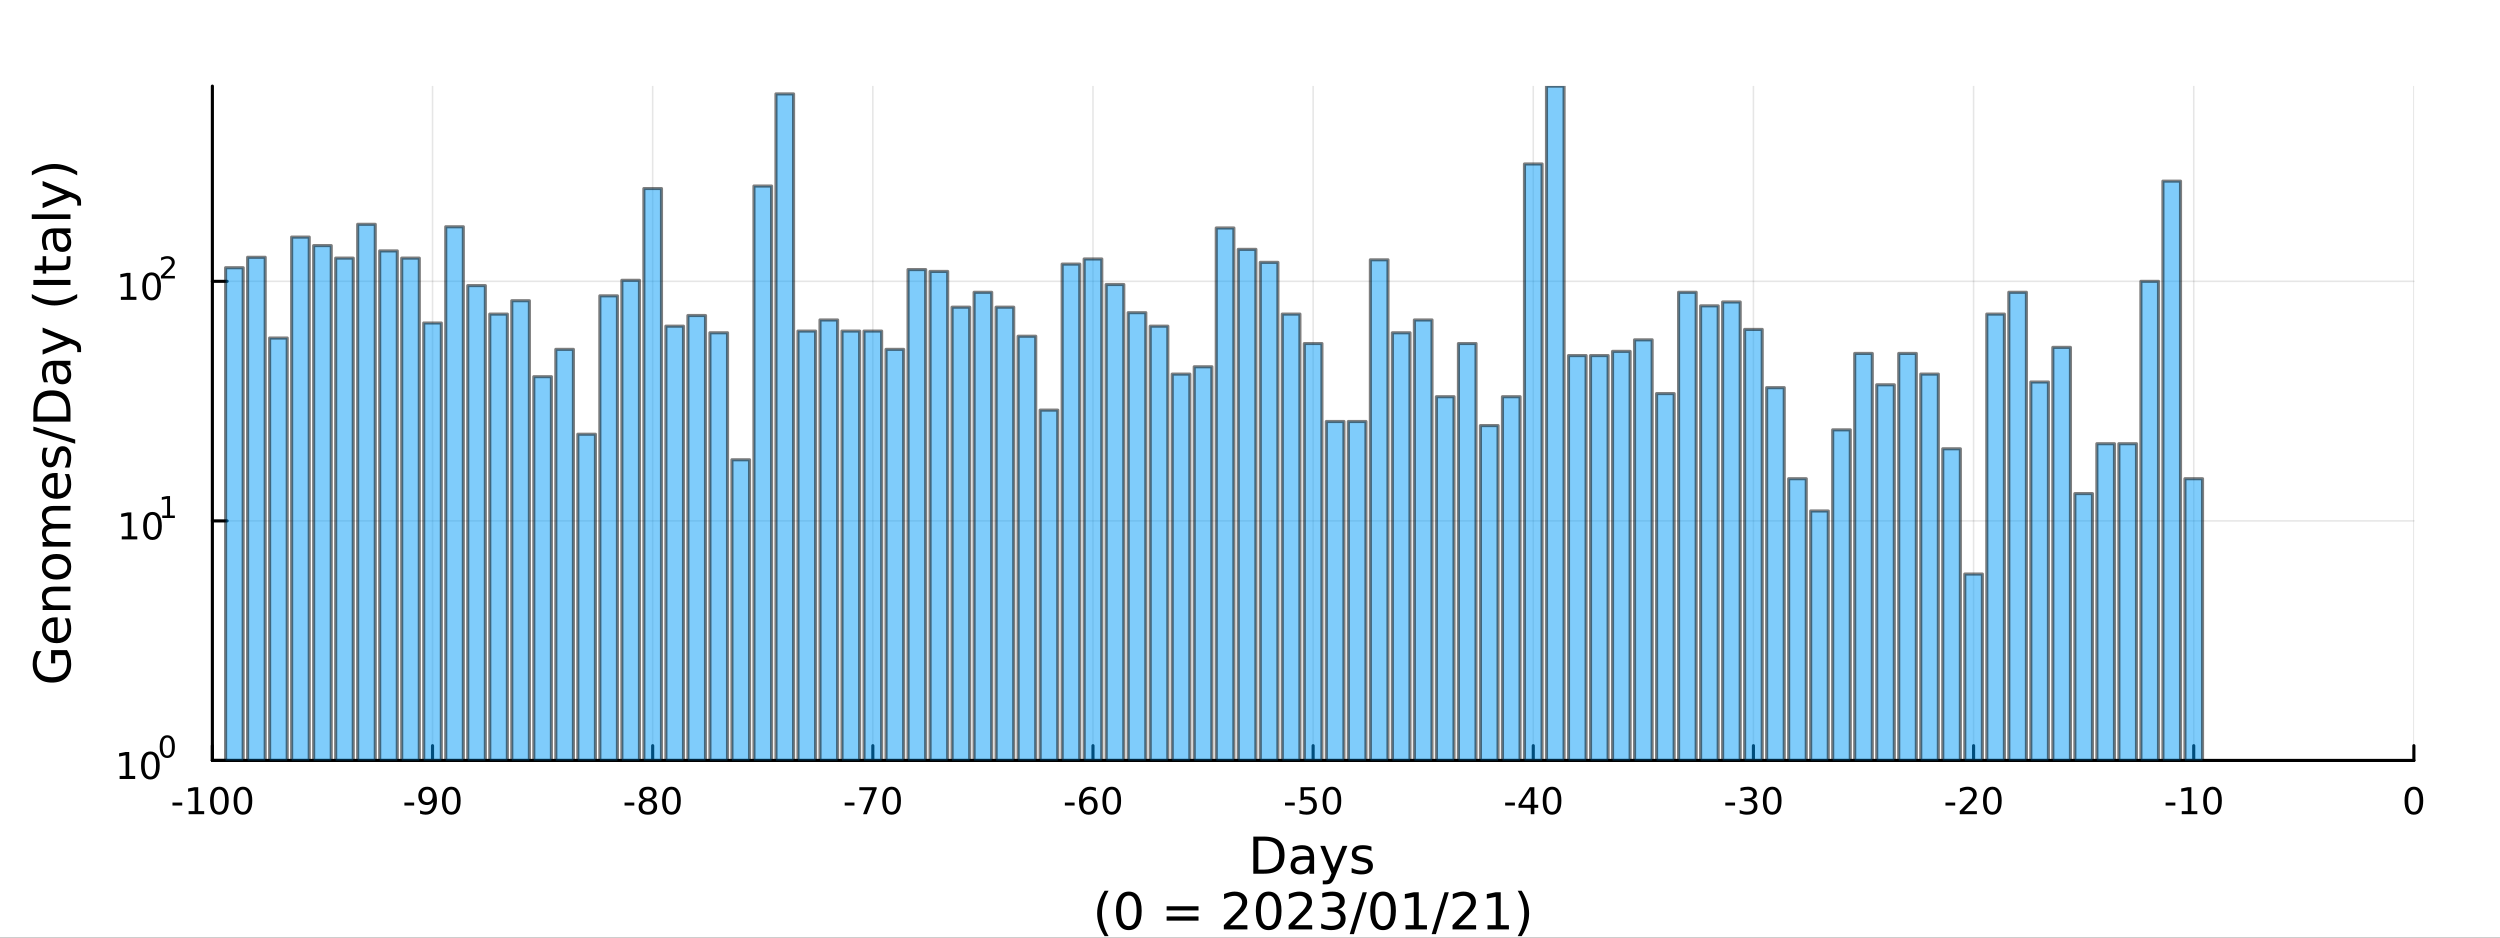 <?xml version="1.0" encoding="utf-8"?>
<svg xmlns="http://www.w3.org/2000/svg" xmlns:xlink="http://www.w3.org/1999/xlink" width="800" height="300" viewBox="0 0 3200 1200">
<rect x="0" y="0" width="3200" height="1200" fill="#333333" stroke="none"/>
<defs>
  <clipPath id="clip390">
    <rect x="0" y="0" width="3200" height="1200"/>
  </clipPath>
</defs>
<path clip-path="url(#clip390)" d="
M0 1200 L3200 1200 L3200 0 L0 0  Z
  " fill="#ffffff" fill-rule="evenodd" fill-opacity="1"/>
<defs>
  <clipPath id="clip391">
    <rect x="640" y="0" width="2241" height="1200"/>
  </clipPath>
</defs>
<path clip-path="url(#clip390)" d="
M271.839 973.368 L3089.76 973.368 L3089.76 110.236 L271.839 110.236  Z
  " fill="#ffffff" fill-rule="evenodd" fill-opacity="1"/>
<defs>
  <clipPath id="clip392">
    <rect x="271" y="110" width="2819" height="864"/>
  </clipPath>
</defs>
<polyline clip-path="url(#clip392)" style="stroke:#000000; stroke-linecap:round; stroke-linejoin:round; stroke-width:2; stroke-opacity:0.1; fill:none" points="
  271.839,973.368 271.839,110.236 
  "/>
<polyline clip-path="url(#clip392)" style="stroke:#000000; stroke-linecap:round; stroke-linejoin:round; stroke-width:2; stroke-opacity:0.1; fill:none" points="
  553.632,973.368 553.632,110.236 
  "/>
<polyline clip-path="url(#clip392)" style="stroke:#000000; stroke-linecap:round; stroke-linejoin:round; stroke-width:2; stroke-opacity:0.1; fill:none" points="
  835.424,973.368 835.424,110.236 
  "/>
<polyline clip-path="url(#clip392)" style="stroke:#000000; stroke-linecap:round; stroke-linejoin:round; stroke-width:2; stroke-opacity:0.1; fill:none" points="
  1117.22,973.368 1117.22,110.236 
  "/>
<polyline clip-path="url(#clip392)" style="stroke:#000000; stroke-linecap:round; stroke-linejoin:round; stroke-width:2; stroke-opacity:0.1; fill:none" points="
  1399.01,973.368 1399.01,110.236 
  "/>
<polyline clip-path="url(#clip392)" style="stroke:#000000; stroke-linecap:round; stroke-linejoin:round; stroke-width:2; stroke-opacity:0.1; fill:none" points="
  1680.8,973.368 1680.8,110.236 
  "/>
<polyline clip-path="url(#clip392)" style="stroke:#000000; stroke-linecap:round; stroke-linejoin:round; stroke-width:2; stroke-opacity:0.1; fill:none" points="
  1962.59,973.368 1962.59,110.236 
  "/>
<polyline clip-path="url(#clip392)" style="stroke:#000000; stroke-linecap:round; stroke-linejoin:round; stroke-width:2; stroke-opacity:0.1; fill:none" points="
  2244.39,973.368 2244.39,110.236 
  "/>
<polyline clip-path="url(#clip392)" style="stroke:#000000; stroke-linecap:round; stroke-linejoin:round; stroke-width:2; stroke-opacity:0.1; fill:none" points="
  2526.18,973.368 2526.18,110.236 
  "/>
<polyline clip-path="url(#clip392)" style="stroke:#000000; stroke-linecap:round; stroke-linejoin:round; stroke-width:2; stroke-opacity:0.1; fill:none" points="
  2807.97,973.368 2807.97,110.236 
  "/>
<polyline clip-path="url(#clip392)" style="stroke:#000000; stroke-linecap:round; stroke-linejoin:round; stroke-width:2; stroke-opacity:0.1; fill:none" points="
  3089.76,973.368 3089.76,110.236 
  "/>
<polyline clip-path="url(#clip390)" style="stroke:#000000; stroke-linecap:round; stroke-linejoin:round; stroke-width:4; stroke-opacity:1; fill:none" points="
  271.839,973.368 3089.76,973.368 
  "/>
<polyline clip-path="url(#clip390)" style="stroke:#000000; stroke-linecap:round; stroke-linejoin:round; stroke-width:4; stroke-opacity:1; fill:none" points="
  271.839,973.368 271.839,954.47 
  "/>
<polyline clip-path="url(#clip390)" style="stroke:#000000; stroke-linecap:round; stroke-linejoin:round; stroke-width:4; stroke-opacity:1; fill:none" points="
  553.632,973.368 553.632,954.47 
  "/>
<polyline clip-path="url(#clip390)" style="stroke:#000000; stroke-linecap:round; stroke-linejoin:round; stroke-width:4; stroke-opacity:1; fill:none" points="
  835.424,973.368 835.424,954.47 
  "/>
<polyline clip-path="url(#clip390)" style="stroke:#000000; stroke-linecap:round; stroke-linejoin:round; stroke-width:4; stroke-opacity:1; fill:none" points="
  1117.22,973.368 1117.22,954.47 
  "/>
<polyline clip-path="url(#clip390)" style="stroke:#000000; stroke-linecap:round; stroke-linejoin:round; stroke-width:4; stroke-opacity:1; fill:none" points="
  1399.01,973.368 1399.01,954.47 
  "/>
<polyline clip-path="url(#clip390)" style="stroke:#000000; stroke-linecap:round; stroke-linejoin:round; stroke-width:4; stroke-opacity:1; fill:none" points="
  1680.8,973.368 1680.8,954.47 
  "/>
<polyline clip-path="url(#clip390)" style="stroke:#000000; stroke-linecap:round; stroke-linejoin:round; stroke-width:4; stroke-opacity:1; fill:none" points="
  1962.59,973.368 1962.59,954.47 
  "/>
<polyline clip-path="url(#clip390)" style="stroke:#000000; stroke-linecap:round; stroke-linejoin:round; stroke-width:4; stroke-opacity:1; fill:none" points="
  2244.39,973.368 2244.39,954.47 
  "/>
<polyline clip-path="url(#clip390)" style="stroke:#000000; stroke-linecap:round; stroke-linejoin:round; stroke-width:4; stroke-opacity:1; fill:none" points="
  2526.18,973.368 2526.18,954.47 
  "/>
<polyline clip-path="url(#clip390)" style="stroke:#000000; stroke-linecap:round; stroke-linejoin:round; stroke-width:4; stroke-opacity:1; fill:none" points="
  2807.97,973.368 2807.97,954.47 
  "/>
<polyline clip-path="url(#clip390)" style="stroke:#000000; stroke-linecap:round; stroke-linejoin:round; stroke-width:4; stroke-opacity:1; fill:none" points="
  3089.76,973.368 3089.76,954.47 
  "/>
<path clip-path="url(#clip390)" d="M220.775 1027.28 L233.251 1027.28 L233.251 1031.08 L220.775 1031.08 L220.775 1027.28 Z" fill="#000000" fill-rule="evenodd" fill-opacity="1" /><path clip-path="url(#clip390)" d="M241.446 1038.23 L249.085 1038.23 L249.085 1011.87 L240.775 1013.53 L240.775 1009.27 L249.038 1007.61 L253.714 1007.61 L253.714 1038.23 L261.353 1038.23 L261.353 1042.17 L241.446 1042.17 L241.446 1038.23 Z" fill="#000000" fill-rule="evenodd" fill-opacity="1" /><path clip-path="url(#clip390)" d="M280.798 1010.69 Q277.186 1010.69 275.358 1014.25 Q273.552 1017.79 273.552 1024.92 Q273.552 1032.03 275.358 1035.59 Q277.186 1039.14 280.798 1039.14 Q284.432 1039.14 286.237 1035.59 Q288.066 1032.03 288.066 1024.92 Q288.066 1017.79 286.237 1014.25 Q284.432 1010.69 280.798 1010.69 M280.798 1006.98 Q286.608 1006.98 289.663 1011.59 Q292.742 1016.17 292.742 1024.92 Q292.742 1033.65 289.663 1038.26 Q286.608 1042.84 280.798 1042.84 Q274.987 1042.84 271.909 1038.26 Q268.853 1033.65 268.853 1024.92 Q268.853 1016.17 271.909 1011.59 Q274.987 1006.98 280.798 1006.98 Z" fill="#000000" fill-rule="evenodd" fill-opacity="1" /><path clip-path="url(#clip390)" d="M310.959 1010.69 Q307.348 1010.69 305.52 1014.25 Q303.714 1017.79 303.714 1024.92 Q303.714 1032.03 305.52 1035.59 Q307.348 1039.14 310.959 1039.14 Q314.594 1039.14 316.399 1035.59 Q318.228 1032.03 318.228 1024.92 Q318.228 1017.79 316.399 1014.25 Q314.594 1010.69 310.959 1010.69 M310.959 1006.98 Q316.77 1006.98 319.825 1011.59 Q322.904 1016.17 322.904 1024.92 Q322.904 1033.65 319.825 1038.26 Q316.77 1042.84 310.959 1042.84 Q305.149 1042.84 302.071 1038.26 Q299.015 1033.65 299.015 1024.92 Q299.015 1016.17 302.071 1011.59 Q305.149 1006.98 310.959 1006.98 Z" fill="#000000" fill-rule="evenodd" fill-opacity="1" /><path clip-path="url(#clip390)" d="M517.648 1027.28 L530.125 1027.28 L530.125 1031.08 L517.648 1031.08 L517.648 1027.28 Z" fill="#000000" fill-rule="evenodd" fill-opacity="1" /><path clip-path="url(#clip390)" d="M537.648 1041.45 L537.648 1037.19 Q539.407 1038.02 541.213 1038.46 Q543.018 1038.9 544.754 1038.9 Q549.384 1038.9 551.815 1035.8 Q554.268 1032.68 554.615 1026.33 Q553.273 1028.33 551.213 1029.39 Q549.153 1030.45 546.653 1030.45 Q541.467 1030.45 538.435 1027.33 Q535.426 1024.18 535.426 1018.74 Q535.426 1013.42 538.574 1010.2 Q541.722 1006.98 546.953 1006.98 Q552.949 1006.98 556.097 1011.59 Q559.268 1016.17 559.268 1024.92 Q559.268 1033.09 555.379 1037.98 Q551.514 1042.84 544.963 1042.84 Q543.203 1042.84 541.398 1042.49 Q539.592 1042.14 537.648 1041.45 M546.953 1026.8 Q550.102 1026.8 551.93 1024.64 Q553.782 1022.49 553.782 1018.74 Q553.782 1015.02 551.93 1012.86 Q550.102 1010.69 546.953 1010.69 Q543.805 1010.69 541.953 1012.86 Q540.125 1015.02 540.125 1018.74 Q540.125 1022.49 541.953 1024.64 Q543.805 1026.8 546.953 1026.8 Z" fill="#000000" fill-rule="evenodd" fill-opacity="1" /><path clip-path="url(#clip390)" d="M577.671 1010.69 Q574.06 1010.69 572.231 1014.25 Q570.426 1017.79 570.426 1024.92 Q570.426 1032.03 572.231 1035.59 Q574.06 1039.14 577.671 1039.14 Q581.305 1039.14 583.111 1035.59 Q584.939 1032.03 584.939 1024.92 Q584.939 1017.79 583.111 1014.25 Q581.305 1010.69 577.671 1010.69 M577.671 1006.98 Q583.481 1006.98 586.537 1011.59 Q589.615 1016.17 589.615 1024.92 Q589.615 1033.65 586.537 1038.26 Q583.481 1042.84 577.671 1042.84 Q571.861 1042.84 568.782 1038.26 Q565.727 1033.65 565.727 1024.92 Q565.727 1016.17 568.782 1011.59 Q571.861 1006.98 577.671 1006.98 Z" fill="#000000" fill-rule="evenodd" fill-opacity="1" /><path clip-path="url(#clip390)" d="M799.441 1027.28 L811.917 1027.28 L811.917 1031.08 L799.441 1031.08 L799.441 1027.28 Z" fill="#000000" fill-rule="evenodd" fill-opacity="1" /><path clip-path="url(#clip390)" d="M829.301 1025.76 Q825.968 1025.76 824.047 1027.54 Q822.149 1029.32 822.149 1032.45 Q822.149 1035.57 824.047 1037.35 Q825.968 1039.14 829.301 1039.14 Q832.635 1039.14 834.556 1037.35 Q836.477 1035.55 836.477 1032.45 Q836.477 1029.32 834.556 1027.54 Q832.658 1025.76 829.301 1025.76 M824.626 1023.77 Q821.616 1023.02 819.927 1020.96 Q818.26 1018.9 818.26 1015.94 Q818.26 1011.8 821.2 1009.39 Q824.163 1006.98 829.301 1006.98 Q834.463 1006.98 837.403 1009.39 Q840.343 1011.8 840.343 1015.94 Q840.343 1018.9 838.653 1020.96 Q836.987 1023.02 834.001 1023.77 Q837.38 1024.55 839.255 1026.84 Q841.153 1029.14 841.153 1032.45 Q841.153 1037.47 838.075 1040.15 Q835.019 1042.84 829.301 1042.84 Q823.584 1042.84 820.505 1040.15 Q817.45 1037.47 817.45 1032.45 Q817.45 1029.14 819.348 1026.84 Q821.246 1024.55 824.626 1023.77 M822.913 1016.38 Q822.913 1019.07 824.579 1020.57 Q826.269 1022.08 829.301 1022.08 Q832.311 1022.08 834.001 1020.57 Q835.713 1019.07 835.713 1016.38 Q835.713 1013.7 834.001 1012.19 Q832.311 1010.69 829.301 1010.69 Q826.269 1010.69 824.579 1012.19 Q822.913 1013.7 822.913 1016.38 Z" fill="#000000" fill-rule="evenodd" fill-opacity="1" /><path clip-path="url(#clip390)" d="M859.463 1010.69 Q855.852 1010.69 854.024 1014.25 Q852.218 1017.79 852.218 1024.92 Q852.218 1032.03 854.024 1035.59 Q855.852 1039.14 859.463 1039.14 Q863.098 1039.14 864.903 1035.59 Q866.732 1032.03 866.732 1024.92 Q866.732 1017.79 864.903 1014.25 Q863.098 1010.69 859.463 1010.69 M859.463 1006.98 Q865.274 1006.98 868.329 1011.59 Q871.408 1016.17 871.408 1024.92 Q871.408 1033.65 868.329 1038.26 Q865.274 1042.84 859.463 1042.84 Q853.653 1042.84 850.575 1038.26 Q847.519 1033.65 847.519 1024.92 Q847.519 1016.17 850.575 1011.59 Q853.653 1006.98 859.463 1006.98 Z" fill="#000000" fill-rule="evenodd" fill-opacity="1" /><path clip-path="url(#clip390)" d="M1081.23 1027.28 L1093.71 1027.28 L1093.71 1031.08 L1081.23 1031.08 L1081.23 1027.28 Z" fill="#000000" fill-rule="evenodd" fill-opacity="1" /><path clip-path="url(#clip390)" d="M1099.91 1007.61 L1122.14 1007.61 L1122.14 1009.6 L1109.59 1042.17 L1104.71 1042.17 L1116.51 1011.54 L1099.91 1011.54 L1099.91 1007.61 Z" fill="#000000" fill-rule="evenodd" fill-opacity="1" /><path clip-path="url(#clip390)" d="M1141.26 1010.69 Q1137.64 1010.69 1135.82 1014.25 Q1134.01 1017.79 1134.01 1024.92 Q1134.01 1032.03 1135.82 1035.59 Q1137.64 1039.14 1141.26 1039.14 Q1144.89 1039.14 1146.7 1035.59 Q1148.52 1032.03 1148.52 1024.92 Q1148.52 1017.79 1146.7 1014.25 Q1144.89 1010.69 1141.26 1010.69 M1141.26 1006.98 Q1147.07 1006.98 1150.12 1011.59 Q1153.2 1016.17 1153.2 1024.92 Q1153.2 1033.65 1150.12 1038.26 Q1147.07 1042.84 1141.26 1042.84 Q1135.45 1042.84 1132.37 1038.26 Q1129.31 1033.65 1129.31 1024.92 Q1129.31 1016.17 1132.37 1011.59 Q1135.45 1006.98 1141.26 1006.98 Z" fill="#000000" fill-rule="evenodd" fill-opacity="1" /><path clip-path="url(#clip390)" d="M1363.03 1027.28 L1375.5 1027.28 L1375.5 1031.08 L1363.03 1031.08 L1363.03 1027.28 Z" fill="#000000" fill-rule="evenodd" fill-opacity="1" /><path clip-path="url(#clip390)" d="M1393.47 1023.02 Q1390.32 1023.02 1388.47 1025.18 Q1386.64 1027.33 1386.64 1031.08 Q1386.64 1034.81 1388.47 1036.98 Q1390.32 1039.14 1393.47 1039.14 Q1396.61 1039.14 1398.44 1036.98 Q1400.29 1034.81 1400.29 1031.08 Q1400.29 1027.33 1398.44 1025.18 Q1396.61 1023.02 1393.47 1023.02 M1402.75 1008.37 L1402.75 1012.63 Q1400.99 1011.8 1399.18 1011.36 Q1397.4 1010.92 1395.64 1010.92 Q1391.01 1010.92 1388.56 1014.04 Q1386.13 1017.17 1385.78 1023.49 Q1387.15 1021.47 1389.21 1020.41 Q1391.27 1019.32 1393.74 1019.32 Q1398.95 1019.32 1401.96 1022.49 Q1404.99 1025.64 1404.99 1031.08 Q1404.99 1036.4 1401.84 1039.62 Q1398.7 1042.84 1393.47 1042.84 Q1387.47 1042.84 1384.3 1038.26 Q1381.13 1033.65 1381.13 1024.92 Q1381.13 1016.73 1385.02 1011.87 Q1388.9 1006.98 1395.46 1006.98 Q1397.22 1006.98 1399 1007.33 Q1400.8 1007.68 1402.75 1008.37 Z" fill="#000000" fill-rule="evenodd" fill-opacity="1" /><path clip-path="url(#clip390)" d="M1423.05 1010.69 Q1419.44 1010.69 1417.61 1014.25 Q1415.8 1017.79 1415.8 1024.92 Q1415.8 1032.03 1417.61 1035.59 Q1419.44 1039.14 1423.05 1039.14 Q1426.68 1039.14 1428.49 1035.59 Q1430.32 1032.03 1430.32 1024.92 Q1430.32 1017.79 1428.49 1014.25 Q1426.68 1010.69 1423.05 1010.69 M1423.05 1006.98 Q1428.86 1006.98 1431.91 1011.59 Q1434.99 1016.17 1434.99 1024.92 Q1434.99 1033.65 1431.91 1038.26 Q1428.86 1042.84 1423.05 1042.84 Q1417.24 1042.84 1414.16 1038.26 Q1411.1 1033.65 1411.1 1024.92 Q1411.1 1016.17 1414.16 1011.59 Q1417.24 1006.98 1423.05 1006.98 Z" fill="#000000" fill-rule="evenodd" fill-opacity="1" /><path clip-path="url(#clip390)" d="M1644.82 1027.28 L1657.29 1027.28 L1657.29 1031.08 L1644.82 1031.08 L1644.82 1027.28 Z" fill="#000000" fill-rule="evenodd" fill-opacity="1" /><path clip-path="url(#clip390)" d="M1664.73 1007.61 L1683.08 1007.61 L1683.08 1011.54 L1669.01 1011.54 L1669.01 1020.02 Q1670.03 1019.67 1671.04 1019.51 Q1672.06 1019.32 1673.08 1019.32 Q1678.87 1019.32 1682.25 1022.49 Q1685.63 1025.66 1685.63 1031.08 Q1685.63 1036.66 1682.16 1039.76 Q1678.68 1042.84 1672.36 1042.84 Q1670.19 1042.84 1667.92 1042.47 Q1665.67 1042.1 1663.27 1041.36 L1663.27 1036.66 Q1665.35 1037.79 1667.57 1038.35 Q1669.79 1038.9 1672.27 1038.9 Q1676.28 1038.9 1678.61 1036.8 Q1680.95 1034.69 1680.95 1031.08 Q1680.95 1027.47 1678.61 1025.36 Q1676.28 1023.26 1672.27 1023.26 Q1670.4 1023.26 1668.52 1023.67 Q1666.67 1024.09 1664.73 1024.97 L1664.73 1007.61 Z" fill="#000000" fill-rule="evenodd" fill-opacity="1" /><path clip-path="url(#clip390)" d="M1704.84 1010.69 Q1701.23 1010.69 1699.4 1014.25 Q1697.6 1017.79 1697.6 1024.92 Q1697.6 1032.03 1699.4 1035.59 Q1701.23 1039.14 1704.84 1039.14 Q1708.47 1039.14 1710.28 1035.59 Q1712.11 1032.03 1712.11 1024.92 Q1712.11 1017.79 1710.28 1014.25 Q1708.47 1010.69 1704.84 1010.69 M1704.84 1006.98 Q1710.65 1006.98 1713.71 1011.59 Q1716.79 1016.17 1716.79 1024.92 Q1716.79 1033.65 1713.71 1038.26 Q1710.65 1042.84 1704.84 1042.84 Q1699.03 1042.84 1695.95 1038.26 Q1692.9 1033.65 1692.9 1024.92 Q1692.9 1016.17 1695.95 1011.59 Q1699.03 1006.98 1704.84 1006.98 Z" fill="#000000" fill-rule="evenodd" fill-opacity="1" /><path clip-path="url(#clip390)" d="M1926.61 1027.28 L1939.09 1027.28 L1939.09 1031.08 L1926.61 1031.08 L1926.61 1027.28 Z" fill="#000000" fill-rule="evenodd" fill-opacity="1" /><path clip-path="url(#clip390)" d="M1959.32 1011.68 L1947.51 1030.13 L1959.32 1030.13 L1959.32 1011.68 M1958.09 1007.61 L1963.97 1007.61 L1963.97 1030.13 L1968.9 1030.13 L1968.9 1034.02 L1963.97 1034.02 L1963.97 1042.17 L1959.32 1042.17 L1959.32 1034.02 L1943.72 1034.02 L1943.72 1029.51 L1958.09 1007.61 Z" fill="#000000" fill-rule="evenodd" fill-opacity="1" /><path clip-path="url(#clip390)" d="M1986.63 1010.69 Q1983.02 1010.69 1981.19 1014.25 Q1979.39 1017.79 1979.39 1024.92 Q1979.39 1032.03 1981.19 1035.59 Q1983.02 1039.14 1986.63 1039.14 Q1990.27 1039.14 1992.07 1035.59 Q1993.9 1032.03 1993.9 1024.92 Q1993.9 1017.79 1992.07 1014.25 Q1990.27 1010.69 1986.63 1010.69 M1986.63 1006.98 Q1992.44 1006.98 1995.5 1011.59 Q1998.58 1016.17 1998.58 1024.92 Q1998.58 1033.65 1995.5 1038.26 Q1992.44 1042.84 1986.63 1042.84 Q1980.82 1042.84 1977.74 1038.26 Q1974.69 1033.65 1974.69 1024.92 Q1974.69 1016.17 1977.74 1011.59 Q1980.82 1006.98 1986.63 1006.98 Z" fill="#000000" fill-rule="evenodd" fill-opacity="1" /><path clip-path="url(#clip390)" d="M2208.4 1027.28 L2220.88 1027.28 L2220.88 1031.08 L2208.4 1031.08 L2208.4 1027.28 Z" fill="#000000" fill-rule="evenodd" fill-opacity="1" /><path clip-path="url(#clip390)" d="M2242.43 1023.53 Q2245.79 1024.25 2247.66 1026.52 Q2249.56 1028.79 2249.56 1032.12 Q2249.56 1037.24 2246.04 1040.04 Q2242.52 1042.84 2236.04 1042.84 Q2233.87 1042.84 2231.55 1042.4 Q2229.26 1041.98 2226.81 1041.13 L2226.81 1036.61 Q2228.75 1037.75 2231.06 1038.33 Q2233.38 1038.9 2235.9 1038.9 Q2240.3 1038.9 2242.59 1037.17 Q2244.91 1035.43 2244.91 1032.12 Q2244.91 1029.07 2242.75 1027.35 Q2240.62 1025.62 2236.81 1025.62 L2232.78 1025.62 L2232.78 1021.77 L2236.99 1021.77 Q2240.44 1021.77 2242.27 1020.41 Q2244.1 1019.02 2244.1 1016.43 Q2244.1 1013.77 2242.2 1012.35 Q2240.32 1010.92 2236.81 1010.92 Q2234.88 1010.92 2232.69 1011.33 Q2230.49 1011.75 2227.85 1012.63 L2227.85 1008.46 Q2230.51 1007.72 2232.82 1007.35 Q2235.16 1006.98 2237.22 1006.98 Q2242.55 1006.98 2245.65 1009.41 Q2248.75 1011.82 2248.75 1015.94 Q2248.75 1018.81 2247.11 1020.8 Q2245.46 1022.77 2242.43 1023.53 Z" fill="#000000" fill-rule="evenodd" fill-opacity="1" /><path clip-path="url(#clip390)" d="M2268.43 1010.69 Q2264.81 1010.69 2262.99 1014.25 Q2261.18 1017.79 2261.18 1024.92 Q2261.18 1032.03 2262.99 1035.59 Q2264.81 1039.14 2268.43 1039.14 Q2272.06 1039.14 2273.87 1035.59 Q2275.69 1032.03 2275.69 1024.92 Q2275.69 1017.79 2273.87 1014.25 Q2272.06 1010.69 2268.43 1010.69 M2268.43 1006.98 Q2274.24 1006.98 2277.29 1011.59 Q2280.37 1016.17 2280.37 1024.92 Q2280.37 1033.65 2277.29 1038.26 Q2274.24 1042.84 2268.43 1042.84 Q2262.62 1042.84 2259.54 1038.26 Q2256.48 1033.65 2256.48 1024.92 Q2256.48 1016.17 2259.54 1011.59 Q2262.62 1006.98 2268.43 1006.98 Z" fill="#000000" fill-rule="evenodd" fill-opacity="1" /><path clip-path="url(#clip390)" d="M2490.2 1027.28 L2502.67 1027.28 L2502.67 1031.08 L2490.2 1031.08 L2490.2 1027.28 Z" fill="#000000" fill-rule="evenodd" fill-opacity="1" /><path clip-path="url(#clip390)" d="M2514.08 1038.23 L2530.4 1038.23 L2530.4 1042.17 L2508.46 1042.17 L2508.46 1038.23 Q2511.12 1035.48 2515.7 1030.85 Q2520.31 1026.2 2521.49 1024.85 Q2523.74 1022.33 2524.62 1020.59 Q2525.52 1018.83 2525.52 1017.14 Q2525.52 1014.39 2523.57 1012.65 Q2521.65 1010.92 2518.55 1010.92 Q2516.35 1010.92 2513.9 1011.68 Q2511.47 1012.45 2508.69 1014 L2508.69 1009.27 Q2511.51 1008.14 2513.97 1007.56 Q2516.42 1006.98 2518.46 1006.98 Q2523.83 1006.98 2527.02 1009.67 Q2530.22 1012.35 2530.22 1016.84 Q2530.22 1018.97 2529.41 1020.89 Q2528.62 1022.79 2526.51 1025.39 Q2525.94 1026.06 2522.83 1029.27 Q2519.73 1032.47 2514.08 1038.23 Z" fill="#000000" fill-rule="evenodd" fill-opacity="1" /><path clip-path="url(#clip390)" d="M2550.22 1010.69 Q2546.61 1010.69 2544.78 1014.25 Q2542.97 1017.79 2542.97 1024.92 Q2542.97 1032.03 2544.78 1035.59 Q2546.61 1039.14 2550.22 1039.14 Q2553.85 1039.14 2555.66 1035.59 Q2557.49 1032.03 2557.49 1024.92 Q2557.49 1017.79 2555.66 1014.25 Q2553.85 1010.69 2550.22 1010.69 M2550.22 1006.98 Q2556.03 1006.98 2559.08 1011.59 Q2562.16 1016.17 2562.16 1024.92 Q2562.16 1033.65 2559.08 1038.26 Q2556.03 1042.84 2550.22 1042.84 Q2544.41 1042.84 2541.33 1038.26 Q2538.27 1033.65 2538.27 1024.92 Q2538.27 1016.17 2541.33 1011.59 Q2544.41 1006.98 2550.22 1006.98 Z" fill="#000000" fill-rule="evenodd" fill-opacity="1" /><path clip-path="url(#clip390)" d="M2771.99 1027.28 L2784.46 1027.28 L2784.46 1031.08 L2771.99 1031.08 L2771.99 1027.28 Z" fill="#000000" fill-rule="evenodd" fill-opacity="1" /><path clip-path="url(#clip390)" d="M2792.66 1038.23 L2800.3 1038.23 L2800.3 1011.87 L2791.99 1013.53 L2791.99 1009.27 L2800.25 1007.61 L2804.93 1007.61 L2804.93 1038.23 L2812.57 1038.23 L2812.57 1042.17 L2792.66 1042.17 L2792.66 1038.23 Z" fill="#000000" fill-rule="evenodd" fill-opacity="1" /><path clip-path="url(#clip390)" d="M2832.01 1010.69 Q2828.4 1010.69 2826.57 1014.25 Q2824.77 1017.79 2824.77 1024.92 Q2824.77 1032.03 2826.57 1035.59 Q2828.4 1039.14 2832.01 1039.14 Q2835.64 1039.14 2837.45 1035.59 Q2839.28 1032.03 2839.28 1024.92 Q2839.28 1017.79 2837.45 1014.25 Q2835.64 1010.69 2832.01 1010.69 M2832.01 1006.98 Q2837.82 1006.98 2840.88 1011.59 Q2843.95 1016.17 2843.95 1024.92 Q2843.95 1033.65 2840.88 1038.26 Q2837.82 1042.84 2832.01 1042.84 Q2826.2 1042.84 2823.12 1038.26 Q2820.07 1033.65 2820.07 1024.92 Q2820.07 1016.17 2823.12 1011.59 Q2826.2 1006.98 2832.01 1006.98 Z" fill="#000000" fill-rule="evenodd" fill-opacity="1" /><path clip-path="url(#clip390)" d="M3089.76 1010.69 Q3086.15 1010.69 3084.32 1014.25 Q3082.52 1017.79 3082.52 1024.92 Q3082.52 1032.03 3084.32 1035.59 Q3086.15 1039.14 3089.76 1039.14 Q3093.4 1039.14 3095.2 1035.59 Q3097.03 1032.03 3097.03 1024.92 Q3097.03 1017.79 3095.2 1014.25 Q3093.4 1010.69 3089.76 1010.69 M3089.76 1006.98 Q3095.57 1006.98 3098.63 1011.59 Q3101.71 1016.17 3101.71 1024.92 Q3101.71 1033.65 3098.63 1038.26 Q3095.57 1042.84 3089.76 1042.84 Q3083.95 1042.84 3080.87 1038.26 Q3077.82 1033.65 3077.82 1024.92 Q3077.82 1016.17 3080.87 1011.59 Q3083.95 1006.98 3089.76 1006.98 Z" fill="#000000" fill-rule="evenodd" fill-opacity="1" /><path clip-path="url(#clip390)" d="M1610.68 1076.12 L1610.68 1113.07 L1618.45 1113.07 Q1628.28 1113.07 1632.84 1108.61 Q1637.42 1104.16 1637.42 1094.54 Q1637.42 1085 1632.84 1080.57 Q1628.28 1076.12 1618.45 1076.12 L1610.68 1076.12 M1604.25 1070.83 L1617.46 1070.83 Q1631.28 1070.83 1637.74 1076.59 Q1644.2 1082.32 1644.2 1094.54 Q1644.2 1106.83 1637.71 1112.59 Q1631.21 1118.35 1617.46 1118.35 L1604.25 1118.35 L1604.25 1070.83 Z" fill="#000000" fill-rule="evenodd" fill-opacity="1" /><path clip-path="url(#clip390)" d="M1670.39 1100.43 Q1663.3 1100.43 1660.56 1102.06 Q1657.82 1103.68 1657.82 1107.59 Q1657.82 1110.71 1659.86 1112.56 Q1661.93 1114.37 1665.46 1114.37 Q1670.33 1114.37 1673.26 1110.94 Q1676.22 1107.47 1676.22 1101.74 L1676.22 1100.43 L1670.39 1100.43 M1682.07 1098.01 L1682.07 1118.35 L1676.22 1118.35 L1676.22 1112.94 Q1674.21 1116.19 1671.22 1117.75 Q1668.23 1119.27 1663.9 1119.27 Q1658.43 1119.27 1655.18 1116.22 Q1651.96 1113.13 1651.96 1107.98 Q1651.96 1101.96 1655.98 1098.9 Q1660.02 1095.85 1668.01 1095.85 L1676.22 1095.85 L1676.22 1095.28 Q1676.22 1091.23 1673.54 1089.04 Q1670.9 1086.81 1666.1 1086.81 Q1663.04 1086.81 1660.14 1087.54 Q1657.25 1088.27 1654.57 1089.74 L1654.57 1084.33 Q1657.79 1083.09 1660.81 1082.48 Q1663.84 1081.84 1666.7 1081.84 Q1674.44 1081.84 1678.26 1085.85 Q1682.07 1089.87 1682.07 1098.01 Z" fill="#000000" fill-rule="evenodd" fill-opacity="1" /><path clip-path="url(#clip390)" d="M1708.97 1121.66 Q1706.49 1128.03 1704.13 1129.97 Q1701.78 1131.91 1697.83 1131.91 L1693.15 1131.91 L1693.15 1127.01 L1696.59 1127.01 Q1699.01 1127.01 1700.34 1125.86 Q1701.68 1124.72 1703.3 1120.45 L1704.35 1117.78 L1689.94 1082.7 L1696.14 1082.7 L1707.28 1110.59 L1718.42 1082.7 L1724.63 1082.7 L1708.97 1121.66 Z" fill="#000000" fill-rule="evenodd" fill-opacity="1" /><path clip-path="url(#clip390)" d="M1755.44 1083.75 L1755.44 1089.29 Q1752.96 1088.02 1750.28 1087.38 Q1747.61 1086.75 1744.75 1086.75 Q1740.38 1086.75 1738.19 1088.08 Q1736.02 1089.42 1736.02 1092.09 Q1736.02 1094.13 1737.58 1095.31 Q1739.14 1096.45 1743.85 1097.5 L1745.86 1097.95 Q1752.1 1099.29 1754.71 1101.74 Q1757.35 1104.16 1757.35 1108.52 Q1757.35 1113.48 1753.4 1116.38 Q1749.49 1119.27 1742.61 1119.27 Q1739.75 1119.27 1736.63 1118.7 Q1733.54 1118.16 1730.1 1117.05 L1730.1 1111 Q1733.35 1112.69 1736.5 1113.55 Q1739.65 1114.37 1742.74 1114.37 Q1746.88 1114.37 1749.11 1112.97 Q1751.33 1111.54 1751.33 1108.96 Q1751.33 1106.58 1749.71 1105.3 Q1748.12 1104.03 1742.68 1102.85 L1740.64 1102.37 Q1735.2 1101.23 1732.78 1098.87 Q1730.36 1096.49 1730.36 1092.35 Q1730.36 1087.32 1733.92 1084.58 Q1737.49 1081.84 1744.04 1081.84 Q1747.29 1081.84 1750.16 1082.32 Q1753.02 1082.8 1755.44 1083.75 Z" fill="#000000" fill-rule="evenodd" fill-opacity="1" /><path clip-path="url(#clip390)" d="M1418.96 1140.17 Q1414.7 1147.49 1412.63 1154.65 Q1410.56 1161.81 1410.56 1169.17 Q1410.56 1176.52 1412.63 1183.74 Q1414.73 1190.94 1418.96 1198.23 L1413.87 1198.23 Q1409.1 1190.75 1406.71 1183.52 Q1404.35 1176.3 1404.35 1169.17 Q1404.35 1162.07 1406.71 1154.87 Q1409.07 1147.68 1413.87 1140.17 L1418.96 1140.17 Z" fill="#000000" fill-rule="evenodd" fill-opacity="1" /><path clip-path="url(#clip390)" d="M1444.9 1146.34 Q1439.94 1146.34 1437.42 1151.25 Q1434.94 1156.12 1434.94 1165.92 Q1434.94 1175.69 1437.42 1180.59 Q1439.94 1185.46 1444.9 1185.46 Q1449.9 1185.46 1452.38 1180.59 Q1454.9 1175.69 1454.9 1165.92 Q1454.9 1156.12 1452.38 1151.25 Q1449.9 1146.34 1444.9 1146.34 M1444.9 1141.25 Q1452.89 1141.25 1457.09 1147.59 Q1461.33 1153.89 1461.33 1165.92 Q1461.33 1177.92 1457.09 1184.25 Q1452.89 1190.55 1444.9 1190.55 Q1436.92 1190.55 1432.68 1184.25 Q1428.48 1177.92 1428.48 1165.92 Q1428.48 1153.89 1432.68 1147.59 Q1436.92 1141.25 1444.9 1141.25 Z" fill="#000000" fill-rule="evenodd" fill-opacity="1" /><path clip-path="url(#clip390)" d="M1493.28 1160.03 L1534.09 1160.03 L1534.09 1165.38 L1493.28 1165.38 L1493.28 1160.03 M1493.28 1173.02 L1534.09 1173.02 L1534.09 1178.43 L1493.28 1178.43 L1493.28 1173.02 Z" fill="#000000" fill-rule="evenodd" fill-opacity="1" /><path clip-path="url(#clip390)" d="M1574.22 1184.22 L1596.66 1184.22 L1596.66 1189.63 L1566.49 1189.63 L1566.49 1184.22 Q1570.15 1180.43 1576.45 1174.07 Q1582.79 1167.67 1584.41 1165.82 Q1587.5 1162.35 1588.71 1159.97 Q1589.95 1157.55 1589.95 1155.23 Q1589.95 1151.44 1587.27 1149.05 Q1584.63 1146.66 1580.37 1146.66 Q1577.34 1146.66 1573.97 1147.71 Q1570.63 1148.76 1566.81 1150.9 L1566.81 1144.4 Q1570.69 1142.84 1574.06 1142.05 Q1577.44 1141.25 1580.24 1141.25 Q1587.62 1141.25 1592.02 1144.94 Q1596.41 1148.64 1596.41 1154.81 Q1596.41 1157.74 1595.29 1160.38 Q1594.21 1162.99 1591.32 1166.56 Q1590.52 1167.48 1586.25 1171.9 Q1581.99 1176.3 1574.22 1184.22 Z" fill="#000000" fill-rule="evenodd" fill-opacity="1" /><path clip-path="url(#clip390)" d="M1623.91 1146.34 Q1618.94 1146.34 1616.43 1151.25 Q1613.95 1156.12 1613.95 1165.92 Q1613.95 1175.69 1616.43 1180.59 Q1618.94 1185.46 1623.91 1185.46 Q1628.91 1185.46 1631.39 1180.59 Q1633.9 1175.69 1633.9 1165.92 Q1633.9 1156.12 1631.39 1151.25 Q1628.91 1146.34 1623.91 1146.34 M1623.91 1141.25 Q1631.9 1141.25 1636.1 1147.59 Q1640.33 1153.89 1640.33 1165.92 Q1640.33 1177.92 1636.1 1184.25 Q1631.9 1190.55 1623.91 1190.55 Q1615.92 1190.55 1611.69 1184.25 Q1607.48 1177.92 1607.48 1165.92 Q1607.48 1153.89 1611.69 1147.59 Q1615.92 1141.25 1623.91 1141.25 Z" fill="#000000" fill-rule="evenodd" fill-opacity="1" /><path clip-path="url(#clip390)" d="M1657.17 1184.22 L1679.61 1184.22 L1679.61 1189.63 L1649.43 1189.63 L1649.43 1184.22 Q1653.09 1180.43 1659.4 1174.07 Q1665.73 1167.67 1667.35 1165.82 Q1670.44 1162.35 1671.65 1159.97 Q1672.89 1157.55 1672.89 1155.23 Q1672.89 1151.44 1670.22 1149.05 Q1667.58 1146.66 1663.31 1146.66 Q1660.29 1146.66 1656.91 1147.71 Q1653.57 1148.76 1649.75 1150.9 L1649.75 1144.4 Q1653.64 1142.84 1657.01 1142.05 Q1660.38 1141.25 1663.18 1141.25 Q1670.57 1141.25 1674.96 1144.94 Q1679.35 1148.64 1679.35 1154.81 Q1679.35 1157.74 1678.24 1160.38 Q1677.16 1162.99 1674.26 1166.56 Q1673.47 1167.48 1669.2 1171.9 Q1664.93 1176.3 1657.17 1184.22 Z" fill="#000000" fill-rule="evenodd" fill-opacity="1" /><path clip-path="url(#clip390)" d="M1712.58 1164.01 Q1717.2 1165 1719.78 1168.12 Q1722.39 1171.23 1722.39 1175.82 Q1722.39 1182.85 1717.55 1186.7 Q1712.71 1190.55 1703.8 1190.55 Q1700.81 1190.55 1697.62 1189.95 Q1694.47 1189.38 1691.1 1188.2 L1691.1 1181.99 Q1693.77 1183.55 1696.95 1184.35 Q1700.14 1185.14 1703.61 1185.14 Q1709.65 1185.14 1712.81 1182.76 Q1715.99 1180.37 1715.99 1175.82 Q1715.99 1171.62 1713.03 1169.26 Q1710.1 1166.87 1704.85 1166.87 L1699.31 1166.87 L1699.31 1161.59 L1705.1 1161.59 Q1709.85 1161.59 1712.36 1159.71 Q1714.87 1157.8 1714.87 1154.24 Q1714.87 1150.58 1712.26 1148.64 Q1709.69 1146.66 1704.85 1146.66 Q1702.21 1146.66 1699.18 1147.24 Q1696.16 1147.81 1692.53 1149.02 L1692.53 1143.29 Q1696.19 1142.27 1699.37 1141.76 Q1702.59 1141.25 1705.42 1141.25 Q1712.74 1141.25 1717.01 1144.59 Q1721.27 1147.9 1721.27 1153.57 Q1721.27 1157.52 1719.01 1160.25 Q1716.75 1162.96 1712.58 1164.01 Z" fill="#000000" fill-rule="evenodd" fill-opacity="1" /><path clip-path="url(#clip390)" d="M1744.16 1142.11 L1749.57 1142.11 L1733.02 1195.68 L1727.61 1195.68 L1744.16 1142.11 Z" fill="#000000" fill-rule="evenodd" fill-opacity="1" /><path clip-path="url(#clip390)" d="M1770.29 1146.34 Q1765.32 1146.34 1762.81 1151.25 Q1760.33 1156.12 1760.33 1165.92 Q1760.33 1175.69 1762.81 1180.59 Q1765.32 1185.46 1770.29 1185.46 Q1775.28 1185.46 1777.77 1180.59 Q1780.28 1175.69 1780.28 1165.92 Q1780.28 1156.12 1777.77 1151.25 Q1775.28 1146.34 1770.29 1146.34 M1770.29 1141.25 Q1778.28 1141.25 1782.48 1147.59 Q1786.71 1153.89 1786.71 1165.92 Q1786.71 1177.92 1782.48 1184.25 Q1778.28 1190.55 1770.29 1190.55 Q1762.3 1190.55 1758.07 1184.25 Q1753.86 1177.92 1753.86 1165.92 Q1753.86 1153.89 1758.07 1147.59 Q1762.3 1141.25 1770.29 1141.25 Z" fill="#000000" fill-rule="evenodd" fill-opacity="1" /><path clip-path="url(#clip390)" d="M1799.12 1184.22 L1809.63 1184.22 L1809.63 1147.97 L1798.2 1150.26 L1798.2 1144.4 L1809.56 1142.11 L1815.99 1142.11 L1815.99 1184.22 L1826.5 1184.22 L1826.5 1189.63 L1799.12 1189.63 L1799.12 1184.22 Z" fill="#000000" fill-rule="evenodd" fill-opacity="1" /><path clip-path="url(#clip390)" d="M1849.06 1142.11 L1854.47 1142.11 L1837.92 1195.68 L1832.51 1195.68 L1849.06 1142.11 Z" fill="#000000" fill-rule="evenodd" fill-opacity="1" /><path clip-path="url(#clip390)" d="M1866.98 1184.22 L1889.42 1184.22 L1889.42 1189.63 L1859.25 1189.63 L1859.25 1184.22 Q1862.91 1180.43 1869.21 1174.07 Q1875.54 1167.67 1877.17 1165.82 Q1880.26 1162.35 1881.46 1159.97 Q1882.71 1157.55 1882.71 1155.23 Q1882.71 1151.44 1880.03 1149.05 Q1877.39 1146.66 1873.13 1146.66 Q1870.1 1146.66 1866.73 1147.71 Q1863.39 1148.76 1859.57 1150.9 L1859.57 1144.4 Q1863.45 1142.84 1866.82 1142.05 Q1870.2 1141.25 1873 1141.25 Q1880.38 1141.25 1884.77 1144.94 Q1889.17 1148.64 1889.17 1154.81 Q1889.17 1157.74 1888.05 1160.38 Q1886.97 1162.99 1884.07 1166.56 Q1883.28 1167.48 1879.01 1171.9 Q1874.75 1176.3 1866.98 1184.22 Z" fill="#000000" fill-rule="evenodd" fill-opacity="1" /><path clip-path="url(#clip390)" d="M1904.03 1184.22 L1914.53 1184.22 L1914.53 1147.97 L1903.11 1150.26 L1903.11 1144.4 L1914.47 1142.11 L1920.9 1142.11 L1920.9 1184.22 L1931.4 1184.22 L1931.4 1189.63 L1904.03 1189.63 L1904.03 1184.22 Z" fill="#000000" fill-rule="evenodd" fill-opacity="1" /><path clip-path="url(#clip390)" d="M1942.64 1140.17 L1947.73 1140.17 Q1952.51 1147.68 1954.86 1154.87 Q1957.25 1162.07 1957.25 1169.17 Q1957.25 1176.3 1954.86 1183.52 Q1952.51 1190.75 1947.73 1198.23 L1942.64 1198.23 Q1946.87 1190.94 1948.94 1183.74 Q1951.04 1176.52 1951.04 1169.17 Q1951.04 1161.81 1948.94 1154.65 Q1946.87 1147.49 1942.64 1140.17 Z" fill="#000000" fill-rule="evenodd" fill-opacity="1" /><polyline clip-path="url(#clip392)" style="stroke:#000000; stroke-linecap:round; stroke-linejoin:round; stroke-width:2; stroke-opacity:0.1; fill:none" points="
  271.839,973.368 3089.76,973.368 
  "/>
<polyline clip-path="url(#clip392)" style="stroke:#000000; stroke-linecap:round; stroke-linejoin:round; stroke-width:2; stroke-opacity:0.1; fill:none" points="
  271.839,666.74 3089.76,666.74 
  "/>
<polyline clip-path="url(#clip392)" style="stroke:#000000; stroke-linecap:round; stroke-linejoin:round; stroke-width:2; stroke-opacity:0.1; fill:none" points="
  271.839,360.112 3089.76,360.112 
  "/>
<polyline clip-path="url(#clip390)" style="stroke:#000000; stroke-linecap:round; stroke-linejoin:round; stroke-width:4; stroke-opacity:1; fill:none" points="
  271.839,973.368 271.839,110.236 
  "/>
<polyline clip-path="url(#clip390)" style="stroke:#000000; stroke-linecap:round; stroke-linejoin:round; stroke-width:4; stroke-opacity:1; fill:none" points="
  271.839,973.368 290.737,973.368 
  "/>
<polyline clip-path="url(#clip390)" style="stroke:#000000; stroke-linecap:round; stroke-linejoin:round; stroke-width:4; stroke-opacity:1; fill:none" points="
  271.839,666.74 290.737,666.74 
  "/>
<polyline clip-path="url(#clip390)" style="stroke:#000000; stroke-linecap:round; stroke-linejoin:round; stroke-width:4; stroke-opacity:1; fill:none" points="
  271.839,360.112 290.737,360.112 
  "/>
<path clip-path="url(#clip390)" d="M153.134 993.16 L160.772 993.16 L160.772 966.795 L152.462 968.461 L152.462 964.202 L160.726 962.535 L165.402 962.535 L165.402 993.16 L173.041 993.16 L173.041 997.095 L153.134 997.095 L153.134 993.16 Z" fill="#000000" fill-rule="evenodd" fill-opacity="1" /><path clip-path="url(#clip390)" d="M192.485 965.614 Q188.874 965.614 187.045 969.179 Q185.24 972.72 185.24 979.85 Q185.24 986.956 187.045 990.521 Q188.874 994.063 192.485 994.063 Q196.119 994.063 197.925 990.521 Q199.754 986.956 199.754 979.85 Q199.754 972.72 197.925 969.179 Q196.119 965.614 192.485 965.614 M192.485 961.91 Q198.295 961.91 201.351 966.517 Q204.43 971.1 204.43 979.85 Q204.43 988.577 201.351 993.183 Q198.295 997.767 192.485 997.767 Q186.675 997.767 183.596 993.183 Q180.541 988.577 180.541 979.85 Q180.541 971.1 183.596 966.517 Q186.675 961.91 192.485 961.91 Z" fill="#000000" fill-rule="evenodd" fill-opacity="1" /><path clip-path="url(#clip390)" d="M214.134 944.106 Q211.2 944.106 209.715 947.003 Q208.248 949.88 208.248 955.673 Q208.248 961.447 209.715 964.344 Q211.2 967.221 214.134 967.221 Q217.087 967.221 218.554 964.344 Q220.04 961.447 220.04 955.673 Q220.04 949.88 218.554 947.003 Q217.087 944.106 214.134 944.106 M214.134 941.097 Q218.855 941.097 221.338 944.84 Q223.839 948.564 223.839 955.673 Q223.839 962.764 221.338 966.506 Q218.855 970.23 214.134 970.23 Q209.414 970.23 206.912 966.506 Q204.43 962.764 204.43 955.673 Q204.43 948.564 206.912 944.84 Q209.414 941.097 214.134 941.097 Z" fill="#000000" fill-rule="evenodd" fill-opacity="1" /><path clip-path="url(#clip390)" d="M155.823 686.532 L163.462 686.532 L163.462 660.166 L155.152 661.833 L155.152 657.574 L163.416 655.907 L168.092 655.907 L168.092 686.532 L175.73 686.532 L175.73 690.467 L155.823 690.467 L155.823 686.532 Z" fill="#000000" fill-rule="evenodd" fill-opacity="1" /><path clip-path="url(#clip390)" d="M195.175 658.986 Q191.564 658.986 189.735 662.551 Q187.929 666.092 187.929 673.222 Q187.929 680.328 189.735 683.893 Q191.564 687.435 195.175 687.435 Q198.809 687.435 200.615 683.893 Q202.443 680.328 202.443 673.222 Q202.443 666.092 200.615 662.551 Q198.809 658.986 195.175 658.986 M195.175 655.282 Q200.985 655.282 204.04 659.889 Q207.119 664.472 207.119 673.222 Q207.119 681.949 204.04 686.555 Q200.985 691.139 195.175 691.139 Q189.365 691.139 186.286 686.555 Q183.23 681.949 183.23 673.222 Q183.23 664.472 186.286 659.889 Q189.365 655.282 195.175 655.282 Z" fill="#000000" fill-rule="evenodd" fill-opacity="1" /><path clip-path="url(#clip390)" d="M207.665 659.859 L213.871 659.859 L213.871 638.437 L207.119 639.792 L207.119 636.331 L213.833 634.977 L217.633 634.977 L217.633 659.859 L223.839 659.859 L223.839 663.057 L207.665 663.057 L207.665 659.859 Z" fill="#000000" fill-rule="evenodd" fill-opacity="1" /><path clip-path="url(#clip390)" d="M154.713 379.904 L162.352 379.904 L162.352 353.538 L154.042 355.205 L154.042 350.946 L162.306 349.279 L166.982 349.279 L166.982 379.904 L174.621 379.904 L174.621 383.839 L154.713 383.839 L154.713 379.904 Z" fill="#000000" fill-rule="evenodd" fill-opacity="1" /><path clip-path="url(#clip390)" d="M194.065 352.358 Q190.454 352.358 188.625 355.923 Q186.82 359.464 186.82 366.594 Q186.82 373.7 188.625 377.265 Q190.454 380.807 194.065 380.807 Q197.699 380.807 199.505 377.265 Q201.334 373.7 201.334 366.594 Q201.334 359.464 199.505 355.923 Q197.699 352.358 194.065 352.358 M194.065 348.654 Q199.875 348.654 202.931 353.261 Q206.009 357.844 206.009 366.594 Q206.009 375.321 202.931 379.927 Q199.875 384.51 194.065 384.51 Q188.255 384.51 185.176 379.927 Q182.121 375.321 182.121 366.594 Q182.121 357.844 185.176 353.261 Q188.255 348.654 194.065 348.654 Z" fill="#000000" fill-rule="evenodd" fill-opacity="1" /><path clip-path="url(#clip390)" d="M210.58 353.231 L223.839 353.231 L223.839 356.429 L206.009 356.429 L206.009 353.231 Q208.172 350.993 211.896 347.232 Q215.639 343.451 216.598 342.36 Q218.423 340.31 219.137 338.9 Q219.871 337.47 219.871 336.098 Q219.871 333.859 218.291 332.449 Q216.73 331.038 214.21 331.038 Q212.423 331.038 210.429 331.659 Q208.454 332.28 206.198 333.54 L206.198 329.703 Q208.492 328.781 210.486 328.311 Q212.479 327.841 214.134 327.841 Q218.498 327.841 221.093 330.023 Q223.689 332.204 223.689 335.853 Q223.689 337.583 223.03 339.144 Q222.391 340.687 220.68 342.793 Q220.209 343.338 217.689 345.953 Q215.169 348.548 210.58 353.231 Z" fill="#000000" fill-rule="evenodd" fill-opacity="1" /><path clip-path="url(#clip390)" d="M83.427 838.555 L70.664 838.555 L70.664 849.059 L65.38 849.059 L65.38 832.19 L85.782 832.19 Q88.424 835.914 89.793 840.401 Q91.129 844.889 91.129 849.982 Q91.129 861.122 84.636 867.424 Q78.111 873.694 66.494 873.694 Q54.845 873.694 48.352 867.424 Q41.827 861.122 41.827 849.982 Q41.827 845.335 42.973 841.165 Q44.119 836.964 46.347 833.431 L53.19 833.431 Q50.166 836.996 48.638 841.006 Q47.11 845.016 47.11 849.441 Q47.11 858.162 51.98 862.554 Q56.85 866.915 66.494 866.915 Q76.106 866.915 80.976 862.554 Q85.846 858.162 85.846 849.441 Q85.846 846.035 85.273 843.361 Q84.668 840.688 83.427 838.555 Z" fill="#000000" fill-rule="evenodd" fill-opacity="1" /><path clip-path="url(#clip390)" d="M70.918 790.208 L73.783 790.208 L73.783 817.135 Q79.83 816.753 83.013 813.506 Q86.164 810.228 86.164 804.403 Q86.164 801.029 85.337 797.878 Q84.509 794.696 82.854 791.576 L88.392 791.576 Q89.729 794.727 90.429 798.038 Q91.129 801.348 91.129 804.753 Q91.129 813.283 86.164 818.281 Q81.199 823.246 72.732 823.246 Q63.98 823.246 58.855 818.535 Q53.699 813.793 53.699 805.772 Q53.699 798.579 58.346 794.409 Q62.961 790.208 70.918 790.208 M69.2 796.064 Q64.393 796.128 61.529 798.77 Q58.664 801.38 58.664 805.708 Q58.664 810.61 61.433 813.57 Q64.202 816.498 69.231 816.944 L69.2 796.064 Z" fill="#000000" fill-rule="evenodd" fill-opacity="1" /><path clip-path="url(#clip390)" d="M68.69 750.963 L90.206 750.963 L90.206 756.82 L68.881 756.82 Q63.82 756.82 61.306 758.793 Q58.791 760.766 58.791 764.713 Q58.791 769.456 61.815 772.193 Q64.839 774.93 70.059 774.93 L90.206 774.93 L90.206 780.818 L54.558 780.818 L54.558 774.93 L60.096 774.93 Q56.882 772.829 55.29 769.997 Q53.699 767.132 53.699 763.408 Q53.699 757.265 57.518 754.114 Q61.306 750.963 68.69 750.963 Z" fill="#000000" fill-rule="evenodd" fill-opacity="1" /><path clip-path="url(#clip390)" d="M58.664 725.469 Q58.664 730.179 62.356 732.916 Q66.017 735.654 72.414 735.654 Q78.812 735.654 82.504 732.948 Q86.164 730.211 86.164 725.469 Q86.164 720.79 82.472 718.052 Q78.78 715.315 72.414 715.315 Q66.08 715.315 62.388 718.052 Q58.664 720.79 58.664 725.469 M53.699 725.469 Q53.699 717.83 58.664 713.469 Q63.63 709.109 72.414 709.109 Q81.167 709.109 86.164 713.469 Q91.129 717.83 91.129 725.469 Q91.129 733.139 86.164 737.5 Q81.167 741.828 72.414 741.828 Q63.63 741.828 58.664 737.5 Q53.699 733.139 53.699 725.469 Z" fill="#000000" fill-rule="evenodd" fill-opacity="1" /><path clip-path="url(#clip390)" d="M61.401 671.646 Q57.455 669.45 55.577 666.395 Q53.699 663.339 53.699 659.202 Q53.699 653.632 57.614 650.608 Q61.497 647.584 68.69 647.584 L90.206 647.584 L90.206 653.472 L68.881 653.472 Q63.757 653.472 61.274 655.287 Q58.791 657.101 58.791 660.825 Q58.791 665.376 61.815 668.018 Q64.839 670.66 70.059 670.66 L90.206 670.66 L90.206 676.548 L68.881 676.548 Q63.725 676.548 61.274 678.362 Q58.791 680.177 58.791 683.964 Q58.791 688.452 61.847 691.094 Q64.871 693.735 70.059 693.735 L90.206 693.735 L90.206 699.624 L54.558 699.624 L54.558 693.735 L60.096 693.735 Q56.818 691.73 55.259 688.929 Q53.699 686.128 53.699 682.277 Q53.699 678.394 55.672 675.689 Q57.646 672.951 61.401 671.646 Z" fill="#000000" fill-rule="evenodd" fill-opacity="1" /><path clip-path="url(#clip390)" d="M70.918 605.411 L73.783 605.411 L73.783 632.338 Q79.83 631.956 83.013 628.71 Q86.164 625.431 86.164 619.607 Q86.164 616.233 85.337 613.082 Q84.509 609.899 82.854 606.78 L88.392 606.78 Q89.729 609.931 90.429 613.241 Q91.129 616.551 91.129 619.957 Q91.129 628.487 86.164 633.484 Q81.199 638.449 72.732 638.449 Q63.98 638.449 58.855 633.739 Q53.699 628.996 53.699 620.975 Q53.699 613.782 58.346 609.613 Q62.961 605.411 70.918 605.411 M69.2 611.268 Q64.393 611.331 61.529 613.973 Q58.664 616.583 58.664 620.912 Q58.664 625.813 61.433 628.773 Q64.202 631.702 69.231 632.147 L69.2 611.268 Z" fill="#000000" fill-rule="evenodd" fill-opacity="1" /><path clip-path="url(#clip390)" d="M55.609 573.074 L61.147 573.074 Q59.874 575.556 59.237 578.23 Q58.601 580.903 58.601 583.768 Q58.601 588.128 59.937 590.325 Q61.274 592.489 63.948 592.489 Q65.985 592.489 67.162 590.929 Q68.308 589.37 69.359 584.659 L69.804 582.654 Q71.141 576.415 73.592 573.806 Q76.011 571.164 80.371 571.164 Q85.337 571.164 88.233 575.111 Q91.129 579.025 91.129 585.9 Q91.129 588.765 90.556 591.884 Q90.015 594.972 88.901 598.409 L82.854 598.409 Q84.541 595.163 85.4 592.011 Q86.228 588.86 86.228 585.773 Q86.228 581.635 84.827 579.407 Q83.395 577.179 80.817 577.179 Q78.43 577.179 77.157 578.803 Q75.883 580.394 74.706 585.837 L74.228 587.874 Q73.082 593.316 70.727 595.735 Q68.34 598.154 64.202 598.154 Q59.173 598.154 56.436 594.59 Q53.699 591.025 53.699 584.468 Q53.699 581.222 54.176 578.357 Q54.654 575.492 55.609 573.074 Z" fill="#000000" fill-rule="evenodd" fill-opacity="1" /><path clip-path="url(#clip390)" d="M42.686 551.43 L42.686 546.019 L96.254 562.57 L96.254 567.981 L42.686 551.43 Z" fill="#000000" fill-rule="evenodd" fill-opacity="1" /><path clip-path="url(#clip390)" d="M47.97 533.192 L84.923 533.192 L84.923 525.426 Q84.923 515.591 80.467 511.04 Q76.011 506.456 66.398 506.456 Q56.85 506.456 52.426 511.04 Q47.97 515.591 47.97 525.426 L47.97 533.192 M42.686 539.622 L42.686 526.413 Q42.686 512.599 48.447 506.138 Q54.176 499.677 66.398 499.677 Q78.684 499.677 84.445 506.17 Q90.206 512.663 90.206 526.413 L90.206 539.622 L42.686 539.622 Z" fill="#000000" fill-rule="evenodd" fill-opacity="1" /><path clip-path="url(#clip390)" d="M72.287 473.482 Q72.287 480.58 73.91 483.317 Q75.533 486.054 79.448 486.054 Q82.567 486.054 84.413 484.017 Q86.228 481.948 86.228 478.415 Q86.228 473.546 82.79 470.617 Q79.321 467.657 73.592 467.657 L72.287 467.657 L72.287 473.482 M69.868 461.801 L90.206 461.801 L90.206 467.657 L84.795 467.657 Q88.042 469.663 89.602 472.654 Q91.129 475.646 91.129 479.975 Q91.129 485.45 88.074 488.696 Q84.986 491.911 79.83 491.911 Q73.815 491.911 70.759 487.9 Q67.704 483.858 67.704 475.869 L67.704 467.657 L67.131 467.657 Q63.088 467.657 60.892 470.331 Q58.664 472.973 58.664 477.779 Q58.664 480.834 59.396 483.731 Q60.128 486.627 61.592 489.301 L56.182 489.301 Q54.94 486.086 54.336 483.062 Q53.699 480.039 53.699 477.174 Q53.699 469.44 57.709 465.62 Q61.72 461.801 69.868 461.801 Z" fill="#000000" fill-rule="evenodd" fill-opacity="1" /><path clip-path="url(#clip390)" d="M93.516 434.906 Q99.882 437.388 101.824 439.744 Q103.765 442.099 103.765 446.046 L103.765 450.725 L98.864 450.725 L98.864 447.287 Q98.864 444.868 97.718 443.531 Q96.572 442.195 92.307 440.571 L89.633 439.521 L54.558 453.939 L54.558 447.733 L82.44 436.593 L54.558 425.453 L54.558 419.246 L93.516 434.906 Z" fill="#000000" fill-rule="evenodd" fill-opacity="1" /><path clip-path="url(#clip390)" d="M40.745 376.373 Q48.065 380.638 55.227 382.707 Q62.388 384.776 69.74 384.776 Q77.093 384.776 84.318 382.707 Q91.511 380.606 98.8 376.373 L98.8 381.466 Q91.32 386.24 84.095 388.627 Q76.87 390.982 69.74 390.982 Q62.643 390.982 55.45 388.627 Q48.256 386.272 40.745 381.466 L40.745 376.373 Z" fill="#000000" fill-rule="evenodd" fill-opacity="1" /><path clip-path="url(#clip390)" d="M42.686 364.756 L42.686 358.326 L90.206 358.326 L90.206 364.756 L42.686 364.756 Z" fill="#000000" fill-rule="evenodd" fill-opacity="1" /><path clip-path="url(#clip390)" d="M44.437 339.993 L54.558 339.993 L54.558 327.93 L59.11 327.93 L59.11 339.993 L78.462 339.993 Q82.822 339.993 84.063 338.815 Q85.305 337.606 85.305 333.946 L85.305 327.93 L90.206 327.93 L90.206 333.946 Q90.206 340.725 87.692 343.303 Q85.145 345.881 78.462 345.881 L59.11 345.881 L59.11 350.178 L54.558 350.178 L54.558 345.881 L44.437 345.881 L44.437 339.993 Z" fill="#000000" fill-rule="evenodd" fill-opacity="1" /><path clip-path="url(#clip390)" d="M72.287 304.027 Q72.287 311.125 73.91 313.862 Q75.533 316.599 79.448 316.599 Q82.567 316.599 84.413 314.562 Q86.228 312.493 86.228 308.96 Q86.228 304.091 82.79 301.162 Q79.321 298.202 73.592 298.202 L72.287 298.202 L72.287 304.027 M69.868 292.346 L90.206 292.346 L90.206 298.202 L84.795 298.202 Q88.042 300.207 89.602 303.199 Q91.129 306.191 91.129 310.52 Q91.129 315.994 88.074 319.241 Q84.986 322.456 79.83 322.456 Q73.815 322.456 70.759 318.445 Q67.704 314.403 67.704 306.414 L67.704 298.202 L67.131 298.202 Q63.088 298.202 60.892 300.876 Q58.664 303.518 58.664 308.324 Q58.664 311.379 59.396 314.276 Q60.128 317.172 61.592 319.846 L56.182 319.846 Q54.94 316.631 54.336 313.607 Q53.699 310.584 53.699 307.719 Q53.699 299.985 57.709 296.165 Q61.72 292.346 69.868 292.346 Z" fill="#000000" fill-rule="evenodd" fill-opacity="1" /><path clip-path="url(#clip390)" d="M40.681 280.283 L40.681 274.426 L90.206 274.426 L90.206 280.283 L40.681 280.283 Z" fill="#000000" fill-rule="evenodd" fill-opacity="1" /><path clip-path="url(#clip390)" d="M93.516 247.34 Q99.882 249.823 101.824 252.178 Q103.765 254.534 103.765 258.48 L103.765 263.159 L98.864 263.159 L98.864 259.722 Q98.864 257.303 97.718 255.966 Q96.572 254.629 92.307 253.006 L89.633 251.955 L54.558 266.374 L54.558 260.167 L82.44 249.027 L54.558 237.887 L54.558 231.681 L93.516 247.34 Z" fill="#000000" fill-rule="evenodd" fill-opacity="1" /><path clip-path="url(#clip390)" d="M40.745 224.519 L40.745 219.427 Q48.256 214.652 55.45 212.297 Q62.643 209.91 69.74 209.91 Q76.87 209.91 84.095 212.297 Q91.32 214.652 98.8 219.427 L98.8 224.519 Q91.511 220.286 84.318 218.217 Q77.093 216.117 69.74 216.117 Q62.388 216.117 55.227 218.217 Q48.065 220.286 40.745 224.519 Z" fill="#000000" fill-rule="evenodd" fill-opacity="1" /><path clip-path="url(#clip392)" d="
M288.747 342.663 L288.747 973.368 L311.29 973.368 L311.29 342.663 L288.747 342.663 L288.747 342.663  Z
  " fill="#009af9" fill-rule="evenodd" fill-opacity="0.5"/>
<polyline clip-path="url(#clip392)" style="stroke:#000000; stroke-linecap:round; stroke-linejoin:round; stroke-width:4; stroke-opacity:0.5; fill:none" points="
  288.747,342.663 288.747,973.368 311.29,973.368 311.29,342.663 288.747,342.663 
  "/>
<path clip-path="url(#clip392)" d="
M316.926 329.335 L316.926 973.368 L339.469 973.368 L339.469 329.335 L316.926 329.335 L316.926 329.335  Z
  " fill="#009af9" fill-rule="evenodd" fill-opacity="0.5"/>
<polyline clip-path="url(#clip392)" style="stroke:#000000; stroke-linecap:round; stroke-linejoin:round; stroke-width:4; stroke-opacity:0.5; fill:none" points="
  316.926,329.335 316.926,973.368 339.469,973.368 339.469,329.335 316.926,329.335 
  "/>
<path clip-path="url(#clip392)" d="
M345.105 432.651 L345.105 973.368 L367.649 973.368 L367.649 432.651 L345.105 432.651 L345.105 432.651  Z
  " fill="#009af9" fill-rule="evenodd" fill-opacity="0.5"/>
<polyline clip-path="url(#clip392)" style="stroke:#000000; stroke-linecap:round; stroke-linejoin:round; stroke-width:4; stroke-opacity:0.5; fill:none" points="
  345.105,432.651 345.105,973.368 367.649,973.368 367.649,432.651 345.105,432.651 
  "/>
<path clip-path="url(#clip392)" d="
M373.285 303.48 L373.285 973.368 L395.828 973.368 L395.828 303.48 L373.285 303.48 L373.285 303.48  Z
  " fill="#009af9" fill-rule="evenodd" fill-opacity="0.5"/>
<polyline clip-path="url(#clip392)" style="stroke:#000000; stroke-linecap:round; stroke-linejoin:round; stroke-width:4; stroke-opacity:0.5; fill:none" points="
  373.285,303.48 373.285,973.368 395.828,973.368 395.828,303.48 373.285,303.48 
  "/>
<path clip-path="url(#clip392)" d="
M401.464 314.357 L401.464 973.368 L424.007 973.368 L424.007 314.357 L401.464 314.357 L401.464 314.357  Z
  " fill="#009af9" fill-rule="evenodd" fill-opacity="0.5"/>
<polyline clip-path="url(#clip392)" style="stroke:#000000; stroke-linecap:round; stroke-linejoin:round; stroke-width:4; stroke-opacity:0.5; fill:none" points="
  401.464,314.357 401.464,973.368 424.007,973.368 424.007,314.357 401.464,314.357 
  "/>
<path clip-path="url(#clip392)" d="
M429.643 330.396 L429.643 973.368 L452.186 973.368 L452.186 330.396 L429.643 330.396 L429.643 330.396  Z
  " fill="#009af9" fill-rule="evenodd" fill-opacity="0.5"/>
<polyline clip-path="url(#clip392)" style="stroke:#000000; stroke-linecap:round; stroke-linejoin:round; stroke-width:4; stroke-opacity:0.5; fill:none" points="
  429.643,330.396 429.643,973.368 452.186,973.368 452.186,330.396 429.643,330.396 
  "/>
<path clip-path="url(#clip392)" d="
M457.822 287.12 L457.822 973.368 L480.366 973.368 L480.366 287.12 L457.822 287.12 L457.822 287.12  Z
  " fill="#009af9" fill-rule="evenodd" fill-opacity="0.5"/>
<polyline clip-path="url(#clip392)" style="stroke:#000000; stroke-linecap:round; stroke-linejoin:round; stroke-width:4; stroke-opacity:0.5; fill:none" points="
  457.822,287.12 457.822,973.368 480.366,973.368 480.366,287.12 457.822,287.12 
  "/>
<path clip-path="url(#clip392)" d="
M486.001 321.138 L486.001 973.368 L508.545 973.368 L508.545 321.138 L486.001 321.138 L486.001 321.138  Z
  " fill="#009af9" fill-rule="evenodd" fill-opacity="0.5"/>
<polyline clip-path="url(#clip392)" style="stroke:#000000; stroke-linecap:round; stroke-linejoin:round; stroke-width:4; stroke-opacity:0.5; fill:none" points="
  486.001,321.138 486.001,973.368 508.545,973.368 508.545,321.138 486.001,321.138 
  "/>
<path clip-path="url(#clip392)" d="
M514.181 330.396 L514.181 973.368 L536.724 973.368 L536.724 330.396 L514.181 330.396 L514.181 330.396  Z
  " fill="#009af9" fill-rule="evenodd" fill-opacity="0.5"/>
<polyline clip-path="url(#clip392)" style="stroke:#000000; stroke-linecap:round; stroke-linejoin:round; stroke-width:4; stroke-opacity:0.5; fill:none" points="
  514.181,330.396 514.181,973.368 536.724,973.368 536.724,330.396 514.181,330.396 
  "/>
<path clip-path="url(#clip392)" d="
M542.36 413.442 L542.36 973.368 L564.903 973.368 L564.903 413.442 L542.36 413.442 L542.36 413.442  Z
  " fill="#009af9" fill-rule="evenodd" fill-opacity="0.5"/>
<polyline clip-path="url(#clip392)" style="stroke:#000000; stroke-linecap:round; stroke-linejoin:round; stroke-width:4; stroke-opacity:0.5; fill:none" points="
  542.36,413.442 542.36,973.368 564.903,973.368 564.903,413.442 542.36,413.442 
  "/>
<path clip-path="url(#clip392)" d="
M570.539 290.235 L570.539 973.368 L593.083 973.368 L593.083 290.235 L570.539 290.235 L570.539 290.235  Z
  " fill="#009af9" fill-rule="evenodd" fill-opacity="0.5"/>
<polyline clip-path="url(#clip392)" style="stroke:#000000; stroke-linecap:round; stroke-linejoin:round; stroke-width:4; stroke-opacity:0.5; fill:none" points="
  570.539,290.235 570.539,973.368 593.083,973.368 593.083,290.235 570.539,290.235 
  "/>
<path clip-path="url(#clip392)" d="
M598.718 365.548 L598.718 973.368 L621.262 973.368 L621.262 365.548 L598.718 365.548 L598.718 365.548  Z
  " fill="#009af9" fill-rule="evenodd" fill-opacity="0.5"/>
<polyline clip-path="url(#clip392)" style="stroke:#000000; stroke-linecap:round; stroke-linejoin:round; stroke-width:4; stroke-opacity:0.5; fill:none" points="
  598.718,365.548 598.718,973.368 621.262,973.368 621.262,365.548 598.718,365.548 
  "/>
<path clip-path="url(#clip392)" d="
M626.898 402.021 L626.898 973.368 L649.441 973.368 L649.441 402.021 L626.898 402.021 L626.898 402.021  Z
  " fill="#009af9" fill-rule="evenodd" fill-opacity="0.5"/>
<polyline clip-path="url(#clip392)" style="stroke:#000000; stroke-linecap:round; stroke-linejoin:round; stroke-width:4; stroke-opacity:0.5; fill:none" points="
  626.898,402.021 626.898,973.368 649.441,973.368 649.441,402.021 626.898,402.021 
  "/>
<path clip-path="url(#clip392)" d="
M655.077 384.924 L655.077 973.368 L677.62 973.368 L677.62 384.924 L655.077 384.924 L655.077 384.924  Z
  " fill="#009af9" fill-rule="evenodd" fill-opacity="0.5"/>
<polyline clip-path="url(#clip392)" style="stroke:#000000; stroke-linecap:round; stroke-linejoin:round; stroke-width:4; stroke-opacity:0.5; fill:none" points="
  655.077,384.924 655.077,973.368 677.62,973.368 677.62,384.924 655.077,384.924 
  "/>
<path clip-path="url(#clip392)" d="
M683.256 482.131 L683.256 973.368 L705.8 973.368 L705.8 482.131 L683.256 482.131 L683.256 482.131  Z
  " fill="#009af9" fill-rule="evenodd" fill-opacity="0.5"/>
<polyline clip-path="url(#clip392)" style="stroke:#000000; stroke-linecap:round; stroke-linejoin:round; stroke-width:4; stroke-opacity:0.5; fill:none" points="
  683.256,482.131 683.256,973.368 705.8,973.368 705.8,482.131 683.256,482.131 
  "/>
<path clip-path="url(#clip392)" d="
M711.435 447.193 L711.435 973.368 L733.979 973.368 L733.979 447.193 L711.435 447.193 L711.435 447.193  Z
  " fill="#009af9" fill-rule="evenodd" fill-opacity="0.5"/>
<polyline clip-path="url(#clip392)" style="stroke:#000000; stroke-linecap:round; stroke-linejoin:round; stroke-width:4; stroke-opacity:0.5; fill:none" points="
  711.435,447.193 711.435,973.368 733.979,973.368 733.979,447.193 711.435,447.193 
  "/>
<path clip-path="url(#clip392)" d="
M739.615 555.824 L739.615 973.368 L762.158 973.368 L762.158 555.824 L739.615 555.824 L739.615 555.824  Z
  " fill="#009af9" fill-rule="evenodd" fill-opacity="0.5"/>
<polyline clip-path="url(#clip392)" style="stroke:#000000; stroke-linecap:round; stroke-linejoin:round; stroke-width:4; stroke-opacity:0.5; fill:none" points="
  739.615,555.824 739.615,973.368 762.158,973.368 762.158,555.824 739.615,555.824 
  "/>
<path clip-path="url(#clip392)" d="
M767.794 378.657 L767.794 973.368 L790.337 973.368 L790.337 378.657 L767.794 378.657 L767.794 378.657  Z
  " fill="#009af9" fill-rule="evenodd" fill-opacity="0.5"/>
<polyline clip-path="url(#clip392)" style="stroke:#000000; stroke-linecap:round; stroke-linejoin:round; stroke-width:4; stroke-opacity:0.5; fill:none" points="
  767.794,378.657 767.794,973.368 790.337,973.368 790.337,378.657 767.794,378.657 
  "/>
<path clip-path="url(#clip392)" d="
M795.973 358.786 L795.973 973.368 L818.517 973.368 L818.517 358.786 L795.973 358.786 L795.973 358.786  Z
  " fill="#009af9" fill-rule="evenodd" fill-opacity="0.5"/>
<polyline clip-path="url(#clip392)" style="stroke:#000000; stroke-linecap:round; stroke-linejoin:round; stroke-width:4; stroke-opacity:0.5; fill:none" points="
  795.973,358.786 795.973,973.368 818.517,973.368 818.517,358.786 795.973,358.786 
  "/>
<path clip-path="url(#clip392)" d="
M824.152 241.327 L824.152 973.368 L846.696 973.368 L846.696 241.327 L824.152 241.327 L824.152 241.327  Z
  " fill="#009af9" fill-rule="evenodd" fill-opacity="0.5"/>
<polyline clip-path="url(#clip392)" style="stroke:#000000; stroke-linecap:round; stroke-linejoin:round; stroke-width:4; stroke-opacity:0.5; fill:none" points="
  824.152,241.327 824.152,973.368 846.696,973.368 846.696,241.327 824.152,241.327 
  "/>
<path clip-path="url(#clip392)" d="
M852.332 417.478 L852.332 973.368 L874.875 973.368 L874.875 417.478 L852.332 417.478 L852.332 417.478  Z
  " fill="#009af9" fill-rule="evenodd" fill-opacity="0.5"/>
<polyline clip-path="url(#clip392)" style="stroke:#000000; stroke-linecap:round; stroke-linejoin:round; stroke-width:4; stroke-opacity:0.5; fill:none" points="
  852.332,417.478 852.332,973.368 874.875,973.368 874.875,417.478 852.332,417.478 
  "/>
<path clip-path="url(#clip392)" d="
M880.511 403.857 L880.511 973.368 L903.054 973.368 L903.054 403.857 L880.511 403.857 L880.511 403.857  Z
  " fill="#009af9" fill-rule="evenodd" fill-opacity="0.5"/>
<polyline clip-path="url(#clip392)" style="stroke:#000000; stroke-linecap:round; stroke-linejoin:round; stroke-width:4; stroke-opacity:0.5; fill:none" points="
  880.511,403.857 880.511,973.368 903.054,973.368 903.054,403.857 880.511,403.857 
  "/>
<path clip-path="url(#clip392)" d="
M908.69 425.935 L908.69 973.368 L931.234 973.368 L931.234 425.935 L908.69 425.935 L908.69 425.935  Z
  " fill="#009af9" fill-rule="evenodd" fill-opacity="0.5"/>
<polyline clip-path="url(#clip392)" style="stroke:#000000; stroke-linecap:round; stroke-linejoin:round; stroke-width:4; stroke-opacity:0.5; fill:none" points="
  908.69,425.935 908.69,973.368 931.234,973.368 931.234,425.935 908.69,425.935 
  "/>
<path clip-path="url(#clip392)" d="
M936.869 588.466 L936.869 973.368 L959.413 973.368 L959.413 588.466 L936.869 588.466 L936.869 588.466  Z
  " fill="#009af9" fill-rule="evenodd" fill-opacity="0.5"/>
<polyline clip-path="url(#clip392)" style="stroke:#000000; stroke-linecap:round; stroke-linejoin:round; stroke-width:4; stroke-opacity:0.5; fill:none" points="
  936.869,588.466 936.869,973.368 959.413,973.368 959.413,588.466 936.869,588.466 
  "/>
<path clip-path="url(#clip392)" d="
M965.049 238.092 L965.049 973.368 L987.592 973.368 L987.592 238.092 L965.049 238.092 L965.049 238.092  Z
  " fill="#009af9" fill-rule="evenodd" fill-opacity="0.5"/>
<polyline clip-path="url(#clip392)" style="stroke:#000000; stroke-linecap:round; stroke-linejoin:round; stroke-width:4; stroke-opacity:0.5; fill:none" points="
  965.049,238.092 965.049,973.368 987.592,973.368 987.592,238.092 965.049,238.092 
  "/>
<path clip-path="url(#clip392)" d="
M993.228 120.183 L993.228 973.368 L1015.77 973.368 L1015.77 120.183 L993.228 120.183 L993.228 120.183  Z
  " fill="#009af9" fill-rule="evenodd" fill-opacity="0.5"/>
<polyline clip-path="url(#clip392)" style="stroke:#000000; stroke-linecap:round; stroke-linejoin:round; stroke-width:4; stroke-opacity:0.5; fill:none" points="
  993.228,120.183 993.228,973.368 1015.77,973.368 1015.77,120.183 993.228,120.183 
  "/>
<path clip-path="url(#clip392)" d="
M1021.41 423.77 L1021.41 973.368 L1043.95 973.368 L1043.95 423.77 L1021.41 423.77 L1021.41 423.77  Z
  " fill="#009af9" fill-rule="evenodd" fill-opacity="0.5"/>
<polyline clip-path="url(#clip392)" style="stroke:#000000; stroke-linecap:round; stroke-linejoin:round; stroke-width:4; stroke-opacity:0.5; fill:none" points="
  1021.41,423.77 1021.41,973.368 1043.95,973.368 1043.95,423.77 1021.41,423.77 
  "/>
<path clip-path="url(#clip392)" d="
M1049.59 409.525 L1049.59 973.368 L1072.13 973.368 L1072.13 409.525 L1049.59 409.525 L1049.59 409.525  Z
  " fill="#009af9" fill-rule="evenodd" fill-opacity="0.5"/>
<polyline clip-path="url(#clip392)" style="stroke:#000000; stroke-linecap:round; stroke-linejoin:round; stroke-width:4; stroke-opacity:0.5; fill:none" points="
  1049.59,409.525 1049.59,973.368 1072.13,973.368 1072.13,409.525 1049.59,409.525 
  "/>
<path clip-path="url(#clip392)" d="
M1077.77 423.77 L1077.77 973.368 L1100.31 973.368 L1100.31 423.77 L1077.77 423.77 L1077.77 423.77  Z
  " fill="#009af9" fill-rule="evenodd" fill-opacity="0.5"/>
<polyline clip-path="url(#clip392)" style="stroke:#000000; stroke-linecap:round; stroke-linejoin:round; stroke-width:4; stroke-opacity:0.5; fill:none" points="
  1077.77,423.77 1077.77,973.368 1100.31,973.368 1100.31,423.77 1077.77,423.77 
  "/>
<path clip-path="url(#clip392)" d="
M1105.94 423.77 L1105.94 973.368 L1128.49 973.368 L1128.49 423.77 L1105.94 423.77 L1105.94 423.77  Z
  " fill="#009af9" fill-rule="evenodd" fill-opacity="0.5"/>
<polyline clip-path="url(#clip392)" style="stroke:#000000; stroke-linecap:round; stroke-linejoin:round; stroke-width:4; stroke-opacity:0.5; fill:none" points="
  1105.94,423.77 1105.94,973.368 1128.49,973.368 1128.49,423.77 1105.94,423.77 
  "/>
<path clip-path="url(#clip392)" d="
M1134.12 447.193 L1134.12 973.368 L1156.67 973.368 L1156.67 447.193 L1134.12 447.193 L1134.12 447.193  Z
  " fill="#009af9" fill-rule="evenodd" fill-opacity="0.5"/>
<polyline clip-path="url(#clip392)" style="stroke:#000000; stroke-linecap:round; stroke-linejoin:round; stroke-width:4; stroke-opacity:0.5; fill:none" points="
  1134.12,447.193 1134.12,973.368 1156.67,973.368 1156.67,447.193 1134.12,447.193 
  "/>
<path clip-path="url(#clip392)" d="
M1162.3 345.02 L1162.3 973.368 L1184.85 973.368 L1184.85 345.02 L1162.3 345.02 L1162.3 345.02  Z
  " fill="#009af9" fill-rule="evenodd" fill-opacity="0.5"/>
<polyline clip-path="url(#clip392)" style="stroke:#000000; stroke-linecap:round; stroke-linejoin:round; stroke-width:4; stroke-opacity:0.5; fill:none" points="
  1162.3,345.02 1162.3,973.368 1184.85,973.368 1184.85,345.02 1162.3,345.02 
  "/>
<path clip-path="url(#clip392)" d="
M1190.48 347.419 L1190.48 973.368 L1213.03 973.368 L1213.03 347.419 L1190.48 347.419 L1190.48 347.419  Z
  " fill="#009af9" fill-rule="evenodd" fill-opacity="0.5"/>
<polyline clip-path="url(#clip392)" style="stroke:#000000; stroke-linecap:round; stroke-linejoin:round; stroke-width:4; stroke-opacity:0.5; fill:none" points="
  1190.48,347.419 1190.48,973.368 1213.03,973.368 1213.03,347.419 1190.48,347.419 
  "/>
<path clip-path="url(#clip392)" d="
M1218.66 393.198 L1218.66 973.368 L1241.21 973.368 L1241.21 393.198 L1218.66 393.198 L1218.66 393.198  Z
  " fill="#009af9" fill-rule="evenodd" fill-opacity="0.5"/>
<polyline clip-path="url(#clip392)" style="stroke:#000000; stroke-linecap:round; stroke-linejoin:round; stroke-width:4; stroke-opacity:0.5; fill:none" points="
  1218.66,393.198 1218.66,973.368 1241.21,973.368 1241.21,393.198 1218.66,393.198 
  "/>
<path clip-path="url(#clip392)" d="
M1246.84 374.142 L1246.84 973.368 L1269.38 973.368 L1269.38 374.142 L1246.84 374.142 L1246.84 374.142  Z
  " fill="#009af9" fill-rule="evenodd" fill-opacity="0.5"/>
<polyline clip-path="url(#clip392)" style="stroke:#000000; stroke-linecap:round; stroke-linejoin:round; stroke-width:4; stroke-opacity:0.5; fill:none" points="
  1246.84,374.142 1246.84,973.368 1269.38,973.368 1269.38,374.142 1246.84,374.142 
  "/>
<path clip-path="url(#clip392)" d="
M1275.02 393.198 L1275.02 973.368 L1297.56 973.368 L1297.56 393.198 L1275.02 393.198 L1275.02 393.198  Z
  " fill="#009af9" fill-rule="evenodd" fill-opacity="0.5"/>
<polyline clip-path="url(#clip392)" style="stroke:#000000; stroke-linecap:round; stroke-linejoin:round; stroke-width:4; stroke-opacity:0.5; fill:none" points="
  1275.02,393.198 1275.02,973.368 1297.56,973.368 1297.56,393.198 1275.02,393.198 
  "/>
<path clip-path="url(#clip392)" d="
M1303.2 430.375 L1303.2 973.368 L1325.74 973.368 L1325.74 430.375 L1303.2 430.375 L1303.2 430.375  Z
  " fill="#009af9" fill-rule="evenodd" fill-opacity="0.5"/>
<polyline clip-path="url(#clip392)" style="stroke:#000000; stroke-linecap:round; stroke-linejoin:round; stroke-width:4; stroke-opacity:0.5; fill:none" points="
  1303.2,430.375 1303.2,973.368 1325.74,973.368 1325.74,430.375 1303.2,430.375 
  "/>
<path clip-path="url(#clip392)" d="
M1331.38 524.955 L1331.38 973.368 L1353.92 973.368 L1353.92 524.955 L1331.38 524.955 L1331.38 524.955  Z
  " fill="#009af9" fill-rule="evenodd" fill-opacity="0.5"/>
<polyline clip-path="url(#clip392)" style="stroke:#000000; stroke-linecap:round; stroke-linejoin:round; stroke-width:4; stroke-opacity:0.5; fill:none" points="
  1331.38,524.955 1331.38,973.368 1353.92,973.368 1353.92,524.955 1331.38,524.955 
  "/>
<path clip-path="url(#clip392)" d="
M1359.56 338.07 L1359.56 973.368 L1382.1 973.368 L1382.1 338.07 L1359.56 338.07 L1359.56 338.07  Z
  " fill="#009af9" fill-rule="evenodd" fill-opacity="0.5"/>
<polyline clip-path="url(#clip392)" style="stroke:#000000; stroke-linecap:round; stroke-linejoin:round; stroke-width:4; stroke-opacity:0.5; fill:none" points="
  1359.56,338.07 1359.56,973.368 1382.1,973.368 1382.1,338.07 1359.56,338.07 
  "/>
<path clip-path="url(#clip392)" d="
M1387.74 331.466 L1387.74 973.368 L1410.28 973.368 L1410.28 331.466 L1387.74 331.466 L1387.74 331.466  Z
  " fill="#009af9" fill-rule="evenodd" fill-opacity="0.5"/>
<polyline clip-path="url(#clip392)" style="stroke:#000000; stroke-linecap:round; stroke-linejoin:round; stroke-width:4; stroke-opacity:0.5; fill:none" points="
  1387.74,331.466 1387.74,973.368 1410.28,973.368 1410.28,331.466 1387.74,331.466 
  "/>
<path clip-path="url(#clip392)" d="
M1415.92 364.168 L1415.92 973.368 L1438.46 973.368 L1438.46 364.168 L1415.92 364.168 L1415.92 364.168  Z
  " fill="#009af9" fill-rule="evenodd" fill-opacity="0.5"/>
<polyline clip-path="url(#clip392)" style="stroke:#000000; stroke-linecap:round; stroke-linejoin:round; stroke-width:4; stroke-opacity:0.5; fill:none" points="
  1415.92,364.168 1415.92,973.368 1438.46,973.368 1438.46,364.168 1415.92,364.168 
  "/>
<path clip-path="url(#clip392)" d="
M1444.1 400.209 L1444.1 973.368 L1466.64 973.368 L1466.64 400.209 L1444.1 400.209 L1444.1 400.209  Z
  " fill="#009af9" fill-rule="evenodd" fill-opacity="0.5"/>
<polyline clip-path="url(#clip392)" style="stroke:#000000; stroke-linecap:round; stroke-linejoin:round; stroke-width:4; stroke-opacity:0.5; fill:none" points="
  1444.1,400.209 1444.1,973.368 1466.64,973.368 1466.64,400.209 1444.1,400.209 
  "/>
<path clip-path="url(#clip392)" d="
M1472.28 417.478 L1472.28 973.368 L1494.82 973.368 L1494.82 417.478 L1472.28 417.478 L1472.28 417.478  Z
  " fill="#009af9" fill-rule="evenodd" fill-opacity="0.5"/>
<polyline clip-path="url(#clip392)" style="stroke:#000000; stroke-linecap:round; stroke-linejoin:round; stroke-width:4; stroke-opacity:0.5; fill:none" points="
  1472.28,417.478 1472.28,973.368 1494.82,973.368 1494.82,417.478 1472.28,417.478 
  "/>
<path clip-path="url(#clip392)" d="
M1500.45 478.843 L1500.45 973.368 L1523 973.368 L1523 478.843 L1500.45 478.843 L1500.45 478.843  Z
  " fill="#009af9" fill-rule="evenodd" fill-opacity="0.5"/>
<polyline clip-path="url(#clip392)" style="stroke:#000000; stroke-linecap:round; stroke-linejoin:round; stroke-width:4; stroke-opacity:0.5; fill:none" points="
  1500.45,478.843 1500.45,973.368 1523,973.368 1523,478.843 1500.45,478.843 
  "/>
<path clip-path="url(#clip392)" d="
M1528.63 469.439 L1528.63 973.368 L1551.18 973.368 L1551.18 469.439 L1528.63 469.439 L1528.63 469.439  Z
  " fill="#009af9" fill-rule="evenodd" fill-opacity="0.5"/>
<polyline clip-path="url(#clip392)" style="stroke:#000000; stroke-linecap:round; stroke-linejoin:round; stroke-width:4; stroke-opacity:0.5; fill:none" points="
  1528.63,469.439 1528.63,973.368 1551.18,973.368 1551.18,469.439 1528.63,469.439 
  "/>
<path clip-path="url(#clip392)" d="
M1556.81 291.82 L1556.81 973.368 L1579.36 973.368 L1579.36 291.82 L1556.81 291.82 L1556.81 291.82  Z
  " fill="#009af9" fill-rule="evenodd" fill-opacity="0.5"/>
<polyline clip-path="url(#clip392)" style="stroke:#000000; stroke-linecap:round; stroke-linejoin:round; stroke-width:4; stroke-opacity:0.5; fill:none" points="
  1556.81,291.82 1556.81,973.368 1579.36,973.368 1579.36,291.82 1556.81,291.82 
  "/>
<path clip-path="url(#clip392)" d="
M1584.99 319.165 L1584.99 973.368 L1607.54 973.368 L1607.54 319.165 L1584.99 319.165 L1584.99 319.165  Z
  " fill="#009af9" fill-rule="evenodd" fill-opacity="0.5"/>
<polyline clip-path="url(#clip392)" style="stroke:#000000; stroke-linecap:round; stroke-linejoin:round; stroke-width:4; stroke-opacity:0.5; fill:none" points="
  1584.99,319.165 1584.99,973.368 1607.54,973.368 1607.54,319.165 1584.99,319.165 
  "/>
<path clip-path="url(#clip392)" d="
M1613.17 335.832 L1613.17 973.368 L1635.71 973.368 L1635.71 335.832 L1613.17 335.832 L1613.17 335.832  Z
  " fill="#009af9" fill-rule="evenodd" fill-opacity="0.5"/>
<polyline clip-path="url(#clip392)" style="stroke:#000000; stroke-linecap:round; stroke-linejoin:round; stroke-width:4; stroke-opacity:0.5; fill:none" points="
  1613.17,335.832 1613.17,973.368 1635.71,973.368 1635.71,335.832 1613.17,335.832 
  "/>
<path clip-path="url(#clip392)" d="
M1641.35 402.021 L1641.35 973.368 L1663.89 973.368 L1663.89 402.021 L1641.35 402.021 L1641.35 402.021  Z
  " fill="#009af9" fill-rule="evenodd" fill-opacity="0.5"/>
<polyline clip-path="url(#clip392)" style="stroke:#000000; stroke-linecap:round; stroke-linejoin:round; stroke-width:4; stroke-opacity:0.5; fill:none" points="
  1641.35,402.021 1641.35,973.368 1663.89,973.368 1663.89,402.021 1641.35,402.021 
  "/>
<path clip-path="url(#clip392)" d="
M1669.53 439.724 L1669.53 973.368 L1692.07 973.368 L1692.07 439.724 L1669.53 439.724 L1669.53 439.724  Z
  " fill="#009af9" fill-rule="evenodd" fill-opacity="0.5"/>
<polyline clip-path="url(#clip392)" style="stroke:#000000; stroke-linecap:round; stroke-linejoin:round; stroke-width:4; stroke-opacity:0.5; fill:none" points="
  1669.53,439.724 1669.53,973.368 1692.07,973.368 1692.07,439.724 1669.53,439.724 
  "/>
<path clip-path="url(#clip392)" d="
M1697.71 539.497 L1697.71 973.368 L1720.25 973.368 L1720.25 539.497 L1697.71 539.497 L1697.71 539.497  Z
  " fill="#009af9" fill-rule="evenodd" fill-opacity="0.5"/>
<polyline clip-path="url(#clip392)" style="stroke:#000000; stroke-linecap:round; stroke-linejoin:round; stroke-width:4; stroke-opacity:0.5; fill:none" points="
  1697.71,539.497 1697.71,973.368 1720.25,973.368 1720.25,539.497 1697.71,539.497 
  "/>
<path clip-path="url(#clip392)" d="
M1725.89 539.497 L1725.89 973.368 L1748.43 973.368 L1748.43 539.497 L1725.89 539.497 L1725.89 539.497  Z
  " fill="#009af9" fill-rule="evenodd" fill-opacity="0.5"/>
<polyline clip-path="url(#clip392)" style="stroke:#000000; stroke-linecap:round; stroke-linejoin:round; stroke-width:4; stroke-opacity:0.5; fill:none" points="
  1725.89,539.497 1725.89,973.368 1748.43,973.368 1748.43,539.497 1725.89,539.497 
  "/>
<path clip-path="url(#clip392)" d="
M1754.07 332.544 L1754.07 973.368 L1776.61 973.368 L1776.61 332.544 L1754.07 332.544 L1754.07 332.544  Z
  " fill="#009af9" fill-rule="evenodd" fill-opacity="0.5"/>
<polyline clip-path="url(#clip392)" style="stroke:#000000; stroke-linecap:round; stroke-linejoin:round; stroke-width:4; stroke-opacity:0.5; fill:none" points="
  1754.07,332.544 1754.07,973.368 1776.61,973.368 1776.61,332.544 1754.07,332.544 
  "/>
<path clip-path="url(#clip392)" d="
M1782.25 425.935 L1782.25 973.368 L1804.79 973.368 L1804.79 425.935 L1782.25 425.935 L1782.25 425.935  Z
  " fill="#009af9" fill-rule="evenodd" fill-opacity="0.5"/>
<polyline clip-path="url(#clip392)" style="stroke:#000000; stroke-linecap:round; stroke-linejoin:round; stroke-width:4; stroke-opacity:0.5; fill:none" points="
  1782.25,425.935 1782.25,973.368 1804.79,973.368 1804.79,425.935 1782.25,425.935 
  "/>
<path clip-path="url(#clip392)" d="
M1810.43 409.525 L1810.43 973.368 L1832.97 973.368 L1832.97 409.525 L1810.43 409.525 L1810.43 409.525  Z
  " fill="#009af9" fill-rule="evenodd" fill-opacity="0.5"/>
<polyline clip-path="url(#clip392)" style="stroke:#000000; stroke-linecap:round; stroke-linejoin:round; stroke-width:4; stroke-opacity:0.5; fill:none" points="
  1810.43,409.525 1810.43,973.368 1832.97,973.368 1832.97,409.525 1810.43,409.525 
  "/>
<path clip-path="url(#clip392)" d="
M1838.61 507.749 L1838.61 973.368 L1861.15 973.368 L1861.15 507.749 L1838.61 507.749 L1838.61 507.749  Z
  " fill="#009af9" fill-rule="evenodd" fill-opacity="0.5"/>
<polyline clip-path="url(#clip392)" style="stroke:#000000; stroke-linecap:round; stroke-linejoin:round; stroke-width:4; stroke-opacity:0.5; fill:none" points="
  1838.61,507.749 1838.61,973.368 1861.15,973.368 1861.15,507.749 1838.61,507.749 
  "/>
<path clip-path="url(#clip392)" d="
M1866.78 439.724 L1866.78 973.368 L1889.33 973.368 L1889.33 439.724 L1866.78 439.724 L1866.78 439.724  Z
  " fill="#009af9" fill-rule="evenodd" fill-opacity="0.5"/>
<polyline clip-path="url(#clip392)" style="stroke:#000000; stroke-linecap:round; stroke-linejoin:round; stroke-width:4; stroke-opacity:0.5; fill:none" points="
  1866.78,439.724 1866.78,973.368 1889.33,973.368 1889.33,439.724 1866.78,439.724 
  "/>
<path clip-path="url(#clip392)" d="
M1894.96 544.72 L1894.96 973.368 L1917.51 973.368 L1917.51 544.72 L1894.96 544.72 L1894.96 544.72  Z
  " fill="#009af9" fill-rule="evenodd" fill-opacity="0.5"/>
<polyline clip-path="url(#clip392)" style="stroke:#000000; stroke-linecap:round; stroke-linejoin:round; stroke-width:4; stroke-opacity:0.5; fill:none" points="
  1894.96,544.72 1894.96,973.368 1917.51,973.368 1917.51,544.72 1894.96,544.72 
  "/>
<path clip-path="url(#clip392)" d="
M1923.14 507.749 L1923.14 973.368 L1945.69 973.368 L1945.69 507.749 L1923.14 507.749 L1923.14 507.749  Z
  " fill="#009af9" fill-rule="evenodd" fill-opacity="0.5"/>
<polyline clip-path="url(#clip392)" style="stroke:#000000; stroke-linecap:round; stroke-linejoin:round; stroke-width:4; stroke-opacity:0.5; fill:none" points="
  1923.14,507.749 1923.14,973.368 1945.69,973.368 1945.69,507.749 1923.14,507.749 
  "/>
<path clip-path="url(#clip392)" d="
M1951.32 209.876 L1951.32 973.368 L1973.87 973.368 L1973.87 209.876 L1951.32 209.876 L1951.32 209.876  Z
  " fill="#009af9" fill-rule="evenodd" fill-opacity="0.5"/>
<polyline clip-path="url(#clip392)" style="stroke:#000000; stroke-linecap:round; stroke-linejoin:round; stroke-width:4; stroke-opacity:0.5; fill:none" points="
  1951.32,209.876 1951.32,973.368 1973.87,973.368 1973.87,209.876 1951.32,209.876 
  "/>
<path clip-path="url(#clip392)" d="
M1979.5 110.236 L1979.5 973.368 L2002.04 973.368 L2002.04 110.236 L1979.5 110.236 L1979.5 110.236  Z
  " fill="#009af9" fill-rule="evenodd" fill-opacity="0.5"/>
<polyline clip-path="url(#clip392)" style="stroke:#000000; stroke-linecap:round; stroke-linejoin:round; stroke-width:4; stroke-opacity:0.5; fill:none" points="
  1979.5,110.236 1979.5,973.368 2002.04,973.368 2002.04,110.236 1979.5,110.236 
  "/>
<path clip-path="url(#clip392)" d="
M2007.68 455.106 L2007.68 973.368 L2030.22 973.368 L2030.22 455.106 L2007.68 455.106 L2007.68 455.106  Z
  " fill="#009af9" fill-rule="evenodd" fill-opacity="0.5"/>
<polyline clip-path="url(#clip392)" style="stroke:#000000; stroke-linecap:round; stroke-linejoin:round; stroke-width:4; stroke-opacity:0.5; fill:none" points="
  2007.68,455.106 2007.68,973.368 2030.22,973.368 2030.22,455.106 2007.68,455.106 
  "/>
<path clip-path="url(#clip392)" d="
M2035.86 455.106 L2035.86 973.368 L2058.4 973.368 L2058.4 455.106 L2035.86 455.106 L2035.86 455.106  Z
  " fill="#009af9" fill-rule="evenodd" fill-opacity="0.5"/>
<polyline clip-path="url(#clip392)" style="stroke:#000000; stroke-linecap:round; stroke-linejoin:round; stroke-width:4; stroke-opacity:0.5; fill:none" points="
  2035.86,455.106 2035.86,973.368 2058.4,973.368 2058.4,455.106 2035.86,455.106 
  "/>
<path clip-path="url(#clip392)" d="
M2064.04 449.779 L2064.04 973.368 L2086.58 973.368 L2086.58 449.779 L2064.04 449.779 L2064.04 449.779  Z
  " fill="#009af9" fill-rule="evenodd" fill-opacity="0.5"/>
<polyline clip-path="url(#clip392)" style="stroke:#000000; stroke-linecap:round; stroke-linejoin:round; stroke-width:4; stroke-opacity:0.5; fill:none" points="
  2064.04,449.779 2064.04,973.368 2086.58,973.368 2086.58,449.779 2064.04,449.779 
  "/>
<path clip-path="url(#clip392)" d="
M2092.22 434.967 L2092.22 973.368 L2114.76 973.368 L2114.76 434.967 L2092.22 434.967 L2092.22 434.967  Z
  " fill="#009af9" fill-rule="evenodd" fill-opacity="0.5"/>
<polyline clip-path="url(#clip392)" style="stroke:#000000; stroke-linecap:round; stroke-linejoin:round; stroke-width:4; stroke-opacity:0.5; fill:none" points="
  2092.22,434.967 2092.22,973.368 2114.76,973.368 2114.76,434.967 2092.22,434.967 
  "/>
<path clip-path="url(#clip392)" d="
M2120.4 503.773 L2120.4 973.368 L2142.94 973.368 L2142.94 503.773 L2120.4 503.773 L2120.4 503.773  Z
  " fill="#009af9" fill-rule="evenodd" fill-opacity="0.5"/>
<polyline clip-path="url(#clip392)" style="stroke:#000000; stroke-linecap:round; stroke-linejoin:round; stroke-width:4; stroke-opacity:0.5; fill:none" points="
  2120.4,503.773 2120.4,973.368 2142.94,973.368 2142.94,503.773 2120.4,503.773 
  "/>
<path clip-path="url(#clip392)" d="
M2148.58 374.142 L2148.58 973.368 L2171.12 973.368 L2171.12 374.142 L2148.58 374.142 L2148.58 374.142  Z
  " fill="#009af9" fill-rule="evenodd" fill-opacity="0.5"/>
<polyline clip-path="url(#clip392)" style="stroke:#000000; stroke-linecap:round; stroke-linejoin:round; stroke-width:4; stroke-opacity:0.5; fill:none" points="
  2148.58,374.142 2148.58,973.368 2171.12,973.368 2171.12,374.142 2148.58,374.142 
  "/>
<path clip-path="url(#clip392)" d="
M2176.76 391.502 L2176.76 973.368 L2199.3 973.368 L2199.3 391.502 L2176.76 391.502 L2176.76 391.502  Z
  " fill="#009af9" fill-rule="evenodd" fill-opacity="0.5"/>
<polyline clip-path="url(#clip392)" style="stroke:#000000; stroke-linecap:round; stroke-linejoin:round; stroke-width:4; stroke-opacity:0.5; fill:none" points="
  2176.76,391.502 2176.76,973.368 2199.3,973.368 2199.3,391.502 2176.76,391.502 
  "/>
<path clip-path="url(#clip392)" d="
M2204.94 386.539 L2204.94 973.368 L2227.48 973.368 L2227.48 386.539 L2204.94 386.539 L2204.94 386.539  Z
  " fill="#009af9" fill-rule="evenodd" fill-opacity="0.5"/>
<polyline clip-path="url(#clip392)" style="stroke:#000000; stroke-linecap:round; stroke-linejoin:round; stroke-width:4; stroke-opacity:0.5; fill:none" points="
  2204.94,386.539 2204.94,973.368 2227.48,973.368 2227.48,386.539 2204.94,386.539 
  "/>
<path clip-path="url(#clip392)" d="
M2233.11 421.639 L2233.11 973.368 L2255.66 973.368 L2255.66 421.639 L2233.11 421.639 L2233.11 421.639  Z
  " fill="#009af9" fill-rule="evenodd" fill-opacity="0.5"/>
<polyline clip-path="url(#clip392)" style="stroke:#000000; stroke-linecap:round; stroke-linejoin:round; stroke-width:4; stroke-opacity:0.5; fill:none" points="
  2233.11,421.639 2233.11,973.368 2255.66,973.368 2255.66,421.639 2233.11,421.639 
  "/>
<path clip-path="url(#clip392)" d="
M2261.29 496.162 L2261.29 973.368 L2283.84 973.368 L2283.84 496.162 L2261.29 496.162 L2261.29 496.162  Z
  " fill="#009af9" fill-rule="evenodd" fill-opacity="0.5"/>
<polyline clip-path="url(#clip392)" style="stroke:#000000; stroke-linecap:round; stroke-linejoin:round; stroke-width:4; stroke-opacity:0.5; fill:none" points="
  2261.29,496.162 2261.29,973.368 2283.84,973.368 2283.84,496.162 2261.29,496.162 
  "/>
<path clip-path="url(#clip392)" d="
M2289.47 612.745 L2289.47 973.368 L2312.02 973.368 L2312.02 612.745 L2289.47 612.745 L2289.47 612.745  Z
  " fill="#009af9" fill-rule="evenodd" fill-opacity="0.5"/>
<polyline clip-path="url(#clip392)" style="stroke:#000000; stroke-linecap:round; stroke-linejoin:round; stroke-width:4; stroke-opacity:0.5; fill:none" points="
  2289.47,612.745 2289.47,973.368 2312.02,973.368 2312.02,612.745 2289.47,612.745 
  "/>
<path clip-path="url(#clip392)" d="
M2317.65 654.047 L2317.65 973.368 L2340.2 973.368 L2340.2 654.047 L2317.65 654.047 L2317.65 654.047  Z
  " fill="#009af9" fill-rule="evenodd" fill-opacity="0.5"/>
<polyline clip-path="url(#clip392)" style="stroke:#000000; stroke-linecap:round; stroke-linejoin:round; stroke-width:4; stroke-opacity:0.5; fill:none" points="
  2317.65,654.047 2317.65,973.368 2340.2,973.368 2340.2,654.047 2317.65,654.047 
  "/>
<path clip-path="url(#clip392)" d="
M2345.83 550.156 L2345.83 973.368 L2368.38 973.368 L2368.38 550.156 L2345.83 550.156 L2345.83 550.156  Z
  " fill="#009af9" fill-rule="evenodd" fill-opacity="0.5"/>
<polyline clip-path="url(#clip392)" style="stroke:#000000; stroke-linecap:round; stroke-linejoin:round; stroke-width:4; stroke-opacity:0.5; fill:none" points="
  2345.83,550.156 2345.83,973.368 2368.38,973.368 2368.38,550.156 2345.83,550.156 
  "/>
<path clip-path="url(#clip392)" d="
M2374.01 452.416 L2374.01 973.368 L2396.55 973.368 L2396.55 452.416 L2374.01 452.416 L2374.01 452.416  Z
  " fill="#009af9" fill-rule="evenodd" fill-opacity="0.5"/>
<polyline clip-path="url(#clip392)" style="stroke:#000000; stroke-linecap:round; stroke-linejoin:round; stroke-width:4; stroke-opacity:0.5; fill:none" points="
  2374.01,452.416 2374.01,973.368 2396.55,973.368 2396.55,452.416 2374.01,452.416 
  "/>
<path clip-path="url(#clip392)" d="
M2402.19 492.513 L2402.19 973.368 L2424.73 973.368 L2424.73 492.513 L2402.19 492.513 L2402.19 492.513  Z
  " fill="#009af9" fill-rule="evenodd" fill-opacity="0.5"/>
<polyline clip-path="url(#clip392)" style="stroke:#000000; stroke-linecap:round; stroke-linejoin:round; stroke-width:4; stroke-opacity:0.5; fill:none" points="
  2402.19,492.513 2402.19,973.368 2424.73,973.368 2424.73,492.513 2402.19,492.513 
  "/>
<path clip-path="url(#clip392)" d="
M2430.37 452.416 L2430.37 973.368 L2452.91 973.368 L2452.91 452.416 L2430.37 452.416 L2430.37 452.416  Z
  " fill="#009af9" fill-rule="evenodd" fill-opacity="0.5"/>
<polyline clip-path="url(#clip392)" style="stroke:#000000; stroke-linecap:round; stroke-linejoin:round; stroke-width:4; stroke-opacity:0.5; fill:none" points="
  2430.37,452.416 2430.37,973.368 2452.91,973.368 2452.91,452.416 2430.37,452.416 
  "/>
<path clip-path="url(#clip392)" d="
M2458.55 478.843 L2458.55 973.368 L2481.09 973.368 L2481.09 478.843 L2458.55 478.843 L2458.55 478.843  Z
  " fill="#009af9" fill-rule="evenodd" fill-opacity="0.5"/>
<polyline clip-path="url(#clip392)" style="stroke:#000000; stroke-linecap:round; stroke-linejoin:round; stroke-width:4; stroke-opacity:0.5; fill:none" points="
  2458.55,478.843 2458.55,973.368 2481.09,973.368 2481.09,478.843 2458.55,478.843 
  "/>
<path clip-path="url(#clip392)" d="
M2486.73 574.435 L2486.73 973.368 L2509.27 973.368 L2509.27 574.435 L2486.73 574.435 L2486.73 574.435  Z
  " fill="#009af9" fill-rule="evenodd" fill-opacity="0.5"/>
<polyline clip-path="url(#clip392)" style="stroke:#000000; stroke-linecap:round; stroke-linejoin:round; stroke-width:4; stroke-opacity:0.5; fill:none" points="
  2486.73,574.435 2486.73,973.368 2509.27,973.368 2509.27,574.435 2486.73,574.435 
  "/>
<path clip-path="url(#clip392)" d="
M2514.91 734.765 L2514.91 973.368 L2537.45 973.368 L2537.45 734.765 L2514.91 734.765 L2514.91 734.765  Z
  " fill="#009af9" fill-rule="evenodd" fill-opacity="0.5"/>
<polyline clip-path="url(#clip392)" style="stroke:#000000; stroke-linecap:round; stroke-linejoin:round; stroke-width:4; stroke-opacity:0.5; fill:none" points="
  2514.91,734.765 2514.91,973.368 2537.45,973.368 2537.45,734.765 2514.91,734.765 
  "/>
<path clip-path="url(#clip392)" d="
M2543.09 402.021 L2543.09 973.368 L2565.63 973.368 L2565.63 402.021 L2543.09 402.021 L2543.09 402.021  Z
  " fill="#009af9" fill-rule="evenodd" fill-opacity="0.5"/>
<polyline clip-path="url(#clip392)" style="stroke:#000000; stroke-linecap:round; stroke-linejoin:round; stroke-width:4; stroke-opacity:0.5; fill:none" points="
  2543.09,402.021 2543.09,973.368 2565.63,973.368 2565.63,402.021 2543.09,402.021 
  "/>
<path clip-path="url(#clip392)" d="
M2571.27 374.142 L2571.27 973.368 L2593.81 973.368 L2593.81 374.142 L2571.27 374.142 L2571.27 374.142  Z
  " fill="#009af9" fill-rule="evenodd" fill-opacity="0.5"/>
<polyline clip-path="url(#clip392)" style="stroke:#000000; stroke-linecap:round; stroke-linejoin:round; stroke-width:4; stroke-opacity:0.5; fill:none" points="
  2571.27,374.142 2571.27,973.368 2593.81,973.368 2593.81,374.142 2571.27,374.142 
  "/>
<path clip-path="url(#clip392)" d="
M2599.44 488.962 L2599.44 973.368 L2621.99 973.368 L2621.99 488.962 L2599.44 488.962 L2599.44 488.962  Z
  " fill="#009af9" fill-rule="evenodd" fill-opacity="0.5"/>
<polyline clip-path="url(#clip392)" style="stroke:#000000; stroke-linecap:round; stroke-linejoin:round; stroke-width:4; stroke-opacity:0.5; fill:none" points="
  2599.44,488.962 2599.44,973.368 2621.99,973.368 2621.99,488.962 2599.44,488.962 
  "/>
<path clip-path="url(#clip392)" d="
M2627.62 444.656 L2627.62 973.368 L2650.17 973.368 L2650.17 444.656 L2627.62 444.656 L2627.62 444.656  Z
  " fill="#009af9" fill-rule="evenodd" fill-opacity="0.5"/>
<polyline clip-path="url(#clip392)" style="stroke:#000000; stroke-linecap:round; stroke-linejoin:round; stroke-width:4; stroke-opacity:0.5; fill:none" points="
  2627.62,444.656 2627.62,973.368 2650.17,973.368 2650.17,444.656 2627.62,444.656 
  "/>
<path clip-path="url(#clip392)" d="
M2655.8 631.801 L2655.8 973.368 L2678.35 973.368 L2678.35 631.801 L2655.8 631.801 L2655.8 631.801  Z
  " fill="#009af9" fill-rule="evenodd" fill-opacity="0.5"/>
<polyline clip-path="url(#clip392)" style="stroke:#000000; stroke-linecap:round; stroke-linejoin:round; stroke-width:4; stroke-opacity:0.5; fill:none" points="
  2655.8,631.801 2655.8,973.368 2678.35,973.368 2678.35,631.801 2655.8,631.801 
  "/>
<path clip-path="url(#clip392)" d="
M2683.98 567.938 L2683.98 973.368 L2706.53 973.368 L2706.53 567.938 L2683.98 567.938 L2683.98 567.938  Z
  " fill="#009af9" fill-rule="evenodd" fill-opacity="0.5"/>
<polyline clip-path="url(#clip392)" style="stroke:#000000; stroke-linecap:round; stroke-linejoin:round; stroke-width:4; stroke-opacity:0.5; fill:none" points="
  2683.98,567.938 2683.98,973.368 2706.53,973.368 2706.53,567.938 2683.98,567.938 
  "/>
<path clip-path="url(#clip392)" d="
M2712.16 567.938 L2712.16 973.368 L2734.71 973.368 L2734.71 567.938 L2712.16 567.938 L2712.16 567.938  Z
  " fill="#009af9" fill-rule="evenodd" fill-opacity="0.5"/>
<polyline clip-path="url(#clip392)" style="stroke:#000000; stroke-linecap:round; stroke-linejoin:round; stroke-width:4; stroke-opacity:0.5; fill:none" points="
  2712.16,567.938 2712.16,973.368 2734.71,973.368 2734.71,567.938 2712.16,567.938 
  "/>
<path clip-path="url(#clip392)" d="
M2740.34 360.112 L2740.34 973.368 L2762.88 973.368 L2762.88 360.112 L2740.34 360.112 L2740.34 360.112  Z
  " fill="#009af9" fill-rule="evenodd" fill-opacity="0.5"/>
<polyline clip-path="url(#clip392)" style="stroke:#000000; stroke-linecap:round; stroke-linejoin:round; stroke-width:4; stroke-opacity:0.5; fill:none" points="
  2740.34,360.112 2740.34,973.368 2762.88,973.368 2762.88,360.112 2740.34,360.112 
  "/>
<path clip-path="url(#clip392)" d="
M2768.52 231.849 L2768.52 973.368 L2791.06 973.368 L2791.06 231.849 L2768.52 231.849 L2768.52 231.849  Z
  " fill="#009af9" fill-rule="evenodd" fill-opacity="0.5"/>
<polyline clip-path="url(#clip392)" style="stroke:#000000; stroke-linecap:round; stroke-linejoin:round; stroke-width:4; stroke-opacity:0.5; fill:none" points="
  2768.52,231.849 2768.52,973.368 2791.06,973.368 2791.06,231.849 2768.52,231.849 
  "/>
<path clip-path="url(#clip392)" d="
M2796.7 612.745 L2796.7 973.368 L2819.24 973.368 L2819.24 612.745 L2796.7 612.745 L2796.7 612.745  Z
  " fill="#009af9" fill-rule="evenodd" fill-opacity="0.5"/>
<polyline clip-path="url(#clip392)" style="stroke:#000000; stroke-linecap:round; stroke-linejoin:round; stroke-width:4; stroke-opacity:0.5; fill:none" points="
  2796.7,612.745 2796.7,973.368 2819.24,973.368 2819.24,612.745 2796.7,612.745 
  "/>
<circle clip-path="url(#clip392)" style="fill:#009af9; stroke:none; fill-opacity:0" cx="300.018" cy="342.663" r="2"/>
<circle clip-path="url(#clip392)" style="fill:#009af9; stroke:none; fill-opacity:0" cx="328.198" cy="329.335" r="2"/>
<circle clip-path="url(#clip392)" style="fill:#009af9; stroke:none; fill-opacity:0" cx="356.377" cy="432.651" r="2"/>
<circle clip-path="url(#clip392)" style="fill:#009af9; stroke:none; fill-opacity:0" cx="384.556" cy="303.48" r="2"/>
<circle clip-path="url(#clip392)" style="fill:#009af9; stroke:none; fill-opacity:0" cx="412.735" cy="314.357" r="2"/>
<circle clip-path="url(#clip392)" style="fill:#009af9; stroke:none; fill-opacity:0" cx="440.915" cy="330.396" r="2"/>
<circle clip-path="url(#clip392)" style="fill:#009af9; stroke:none; fill-opacity:0" cx="469.094" cy="287.12" r="2"/>
<circle clip-path="url(#clip392)" style="fill:#009af9; stroke:none; fill-opacity:0" cx="497.273" cy="321.138" r="2"/>
<circle clip-path="url(#clip392)" style="fill:#009af9; stroke:none; fill-opacity:0" cx="525.452" cy="330.396" r="2"/>
<circle clip-path="url(#clip392)" style="fill:#009af9; stroke:none; fill-opacity:0" cx="553.632" cy="413.442" r="2"/>
<circle clip-path="url(#clip392)" style="fill:#009af9; stroke:none; fill-opacity:0" cx="581.811" cy="290.235" r="2"/>
<circle clip-path="url(#clip392)" style="fill:#009af9; stroke:none; fill-opacity:0" cx="609.99" cy="365.548" r="2"/>
<circle clip-path="url(#clip392)" style="fill:#009af9; stroke:none; fill-opacity:0" cx="638.169" cy="402.021" r="2"/>
<circle clip-path="url(#clip392)" style="fill:#009af9; stroke:none; fill-opacity:0" cx="666.349" cy="384.924" r="2"/>
<circle clip-path="url(#clip392)" style="fill:#009af9; stroke:none; fill-opacity:0" cx="694.528" cy="482.131" r="2"/>
<circle clip-path="url(#clip392)" style="fill:#009af9; stroke:none; fill-opacity:0" cx="722.707" cy="447.193" r="2"/>
<circle clip-path="url(#clip392)" style="fill:#009af9; stroke:none; fill-opacity:0" cx="750.886" cy="555.824" r="2"/>
<circle clip-path="url(#clip392)" style="fill:#009af9; stroke:none; fill-opacity:0" cx="779.066" cy="378.657" r="2"/>
<circle clip-path="url(#clip392)" style="fill:#009af9; stroke:none; fill-opacity:0" cx="807.245" cy="358.786" r="2"/>
<circle clip-path="url(#clip392)" style="fill:#009af9; stroke:none; fill-opacity:0" cx="835.424" cy="241.327" r="2"/>
<circle clip-path="url(#clip392)" style="fill:#009af9; stroke:none; fill-opacity:0" cx="863.603" cy="417.478" r="2"/>
<circle clip-path="url(#clip392)" style="fill:#009af9; stroke:none; fill-opacity:0" cx="891.783" cy="403.857" r="2"/>
<circle clip-path="url(#clip392)" style="fill:#009af9; stroke:none; fill-opacity:0" cx="919.962" cy="425.935" r="2"/>
<circle clip-path="url(#clip392)" style="fill:#009af9; stroke:none; fill-opacity:0" cx="948.141" cy="588.466" r="2"/>
<circle clip-path="url(#clip392)" style="fill:#009af9; stroke:none; fill-opacity:0" cx="976.32" cy="238.092" r="2"/>
<circle clip-path="url(#clip392)" style="fill:#009af9; stroke:none; fill-opacity:0" cx="1004.5" cy="120.183" r="2"/>
<circle clip-path="url(#clip392)" style="fill:#009af9; stroke:none; fill-opacity:0" cx="1032.68" cy="423.77" r="2"/>
<circle clip-path="url(#clip392)" style="fill:#009af9; stroke:none; fill-opacity:0" cx="1060.86" cy="409.525" r="2"/>
<circle clip-path="url(#clip392)" style="fill:#009af9; stroke:none; fill-opacity:0" cx="1089.04" cy="423.77" r="2"/>
<circle clip-path="url(#clip392)" style="fill:#009af9; stroke:none; fill-opacity:0" cx="1117.22" cy="423.77" r="2"/>
<circle clip-path="url(#clip392)" style="fill:#009af9; stroke:none; fill-opacity:0" cx="1145.4" cy="447.193" r="2"/>
<circle clip-path="url(#clip392)" style="fill:#009af9; stroke:none; fill-opacity:0" cx="1173.58" cy="345.02" r="2"/>
<circle clip-path="url(#clip392)" style="fill:#009af9; stroke:none; fill-opacity:0" cx="1201.75" cy="347.419" r="2"/>
<circle clip-path="url(#clip392)" style="fill:#009af9; stroke:none; fill-opacity:0" cx="1229.93" cy="393.198" r="2"/>
<circle clip-path="url(#clip392)" style="fill:#009af9; stroke:none; fill-opacity:0" cx="1258.11" cy="374.142" r="2"/>
<circle clip-path="url(#clip392)" style="fill:#009af9; stroke:none; fill-opacity:0" cx="1286.29" cy="393.198" r="2"/>
<circle clip-path="url(#clip392)" style="fill:#009af9; stroke:none; fill-opacity:0" cx="1314.47" cy="430.375" r="2"/>
<circle clip-path="url(#clip392)" style="fill:#009af9; stroke:none; fill-opacity:0" cx="1342.65" cy="524.955" r="2"/>
<circle clip-path="url(#clip392)" style="fill:#009af9; stroke:none; fill-opacity:0" cx="1370.83" cy="338.07" r="2"/>
<circle clip-path="url(#clip392)" style="fill:#009af9; stroke:none; fill-opacity:0" cx="1399.01" cy="331.466" r="2"/>
<circle clip-path="url(#clip392)" style="fill:#009af9; stroke:none; fill-opacity:0" cx="1427.19" cy="364.168" r="2"/>
<circle clip-path="url(#clip392)" style="fill:#009af9; stroke:none; fill-opacity:0" cx="1455.37" cy="400.209" r="2"/>
<circle clip-path="url(#clip392)" style="fill:#009af9; stroke:none; fill-opacity:0" cx="1483.55" cy="417.478" r="2"/>
<circle clip-path="url(#clip392)" style="fill:#009af9; stroke:none; fill-opacity:0" cx="1511.73" cy="478.843" r="2"/>
<circle clip-path="url(#clip392)" style="fill:#009af9; stroke:none; fill-opacity:0" cx="1539.91" cy="469.439" r="2"/>
<circle clip-path="url(#clip392)" style="fill:#009af9; stroke:none; fill-opacity:0" cx="1568.08" cy="291.82" r="2"/>
<circle clip-path="url(#clip392)" style="fill:#009af9; stroke:none; fill-opacity:0" cx="1596.26" cy="319.165" r="2"/>
<circle clip-path="url(#clip392)" style="fill:#009af9; stroke:none; fill-opacity:0" cx="1624.44" cy="335.832" r="2"/>
<circle clip-path="url(#clip392)" style="fill:#009af9; stroke:none; fill-opacity:0" cx="1652.62" cy="402.021" r="2"/>
<circle clip-path="url(#clip392)" style="fill:#009af9; stroke:none; fill-opacity:0" cx="1680.8" cy="439.724" r="2"/>
<circle clip-path="url(#clip392)" style="fill:#009af9; stroke:none; fill-opacity:0" cx="1708.98" cy="539.497" r="2"/>
<circle clip-path="url(#clip392)" style="fill:#009af9; stroke:none; fill-opacity:0" cx="1737.16" cy="539.497" r="2"/>
<circle clip-path="url(#clip392)" style="fill:#009af9; stroke:none; fill-opacity:0" cx="1765.34" cy="332.544" r="2"/>
<circle clip-path="url(#clip392)" style="fill:#009af9; stroke:none; fill-opacity:0" cx="1793.52" cy="425.935" r="2"/>
<circle clip-path="url(#clip392)" style="fill:#009af9; stroke:none; fill-opacity:0" cx="1821.7" cy="409.525" r="2"/>
<circle clip-path="url(#clip392)" style="fill:#009af9; stroke:none; fill-opacity:0" cx="1849.88" cy="507.749" r="2"/>
<circle clip-path="url(#clip392)" style="fill:#009af9; stroke:none; fill-opacity:0" cx="1878.06" cy="439.724" r="2"/>
<circle clip-path="url(#clip392)" style="fill:#009af9; stroke:none; fill-opacity:0" cx="1906.24" cy="544.72" r="2"/>
<circle clip-path="url(#clip392)" style="fill:#009af9; stroke:none; fill-opacity:0" cx="1934.41" cy="507.749" r="2"/>
<circle clip-path="url(#clip392)" style="fill:#009af9; stroke:none; fill-opacity:0" cx="1962.59" cy="209.876" r="2"/>
<circle clip-path="url(#clip392)" style="fill:#009af9; stroke:none; fill-opacity:0" cx="2018.95" cy="455.106" r="2"/>
<circle clip-path="url(#clip392)" style="fill:#009af9; stroke:none; fill-opacity:0" cx="2047.13" cy="455.106" r="2"/>
<circle clip-path="url(#clip392)" style="fill:#009af9; stroke:none; fill-opacity:0" cx="2075.31" cy="449.779" r="2"/>
<circle clip-path="url(#clip392)" style="fill:#009af9; stroke:none; fill-opacity:0" cx="2103.49" cy="434.967" r="2"/>
<circle clip-path="url(#clip392)" style="fill:#009af9; stroke:none; fill-opacity:0" cx="2131.67" cy="503.773" r="2"/>
<circle clip-path="url(#clip392)" style="fill:#009af9; stroke:none; fill-opacity:0" cx="2159.85" cy="374.142" r="2"/>
<circle clip-path="url(#clip392)" style="fill:#009af9; stroke:none; fill-opacity:0" cx="2188.03" cy="391.502" r="2"/>
<circle clip-path="url(#clip392)" style="fill:#009af9; stroke:none; fill-opacity:0" cx="2216.21" cy="386.539" r="2"/>
<circle clip-path="url(#clip392)" style="fill:#009af9; stroke:none; fill-opacity:0" cx="2244.39" cy="421.639" r="2"/>
<circle clip-path="url(#clip392)" style="fill:#009af9; stroke:none; fill-opacity:0" cx="2272.57" cy="496.162" r="2"/>
<circle clip-path="url(#clip392)" style="fill:#009af9; stroke:none; fill-opacity:0" cx="2300.74" cy="612.745" r="2"/>
<circle clip-path="url(#clip392)" style="fill:#009af9; stroke:none; fill-opacity:0" cx="2328.92" cy="654.047" r="2"/>
<circle clip-path="url(#clip392)" style="fill:#009af9; stroke:none; fill-opacity:0" cx="2357.1" cy="550.156" r="2"/>
<circle clip-path="url(#clip392)" style="fill:#009af9; stroke:none; fill-opacity:0" cx="2385.28" cy="452.416" r="2"/>
<circle clip-path="url(#clip392)" style="fill:#009af9; stroke:none; fill-opacity:0" cx="2413.46" cy="492.513" r="2"/>
<circle clip-path="url(#clip392)" style="fill:#009af9; stroke:none; fill-opacity:0" cx="2441.64" cy="452.416" r="2"/>
<circle clip-path="url(#clip392)" style="fill:#009af9; stroke:none; fill-opacity:0" cx="2469.82" cy="478.843" r="2"/>
<circle clip-path="url(#clip392)" style="fill:#009af9; stroke:none; fill-opacity:0" cx="2498" cy="574.435" r="2"/>
<circle clip-path="url(#clip392)" style="fill:#009af9; stroke:none; fill-opacity:0" cx="2526.18" cy="734.765" r="2"/>
<circle clip-path="url(#clip392)" style="fill:#009af9; stroke:none; fill-opacity:0" cx="2554.36" cy="402.021" r="2"/>
<circle clip-path="url(#clip392)" style="fill:#009af9; stroke:none; fill-opacity:0" cx="2582.54" cy="374.142" r="2"/>
<circle clip-path="url(#clip392)" style="fill:#009af9; stroke:none; fill-opacity:0" cx="2610.72" cy="488.962" r="2"/>
<circle clip-path="url(#clip392)" style="fill:#009af9; stroke:none; fill-opacity:0" cx="2638.9" cy="444.656" r="2"/>
<circle clip-path="url(#clip392)" style="fill:#009af9; stroke:none; fill-opacity:0" cx="2667.08" cy="631.801" r="2"/>
<circle clip-path="url(#clip392)" style="fill:#009af9; stroke:none; fill-opacity:0" cx="2695.25" cy="567.938" r="2"/>
<circle clip-path="url(#clip392)" style="fill:#009af9; stroke:none; fill-opacity:0" cx="2723.43" cy="567.938" r="2"/>
<circle clip-path="url(#clip392)" style="fill:#009af9; stroke:none; fill-opacity:0" cx="2751.61" cy="360.112" r="2"/>
<circle clip-path="url(#clip392)" style="fill:#009af9; stroke:none; fill-opacity:0" cx="2779.79" cy="231.849" r="2"/>
<circle clip-path="url(#clip392)" style="fill:#009af9; stroke:none; fill-opacity:0" cx="2807.97" cy="612.745" r="2"/>
</svg>
